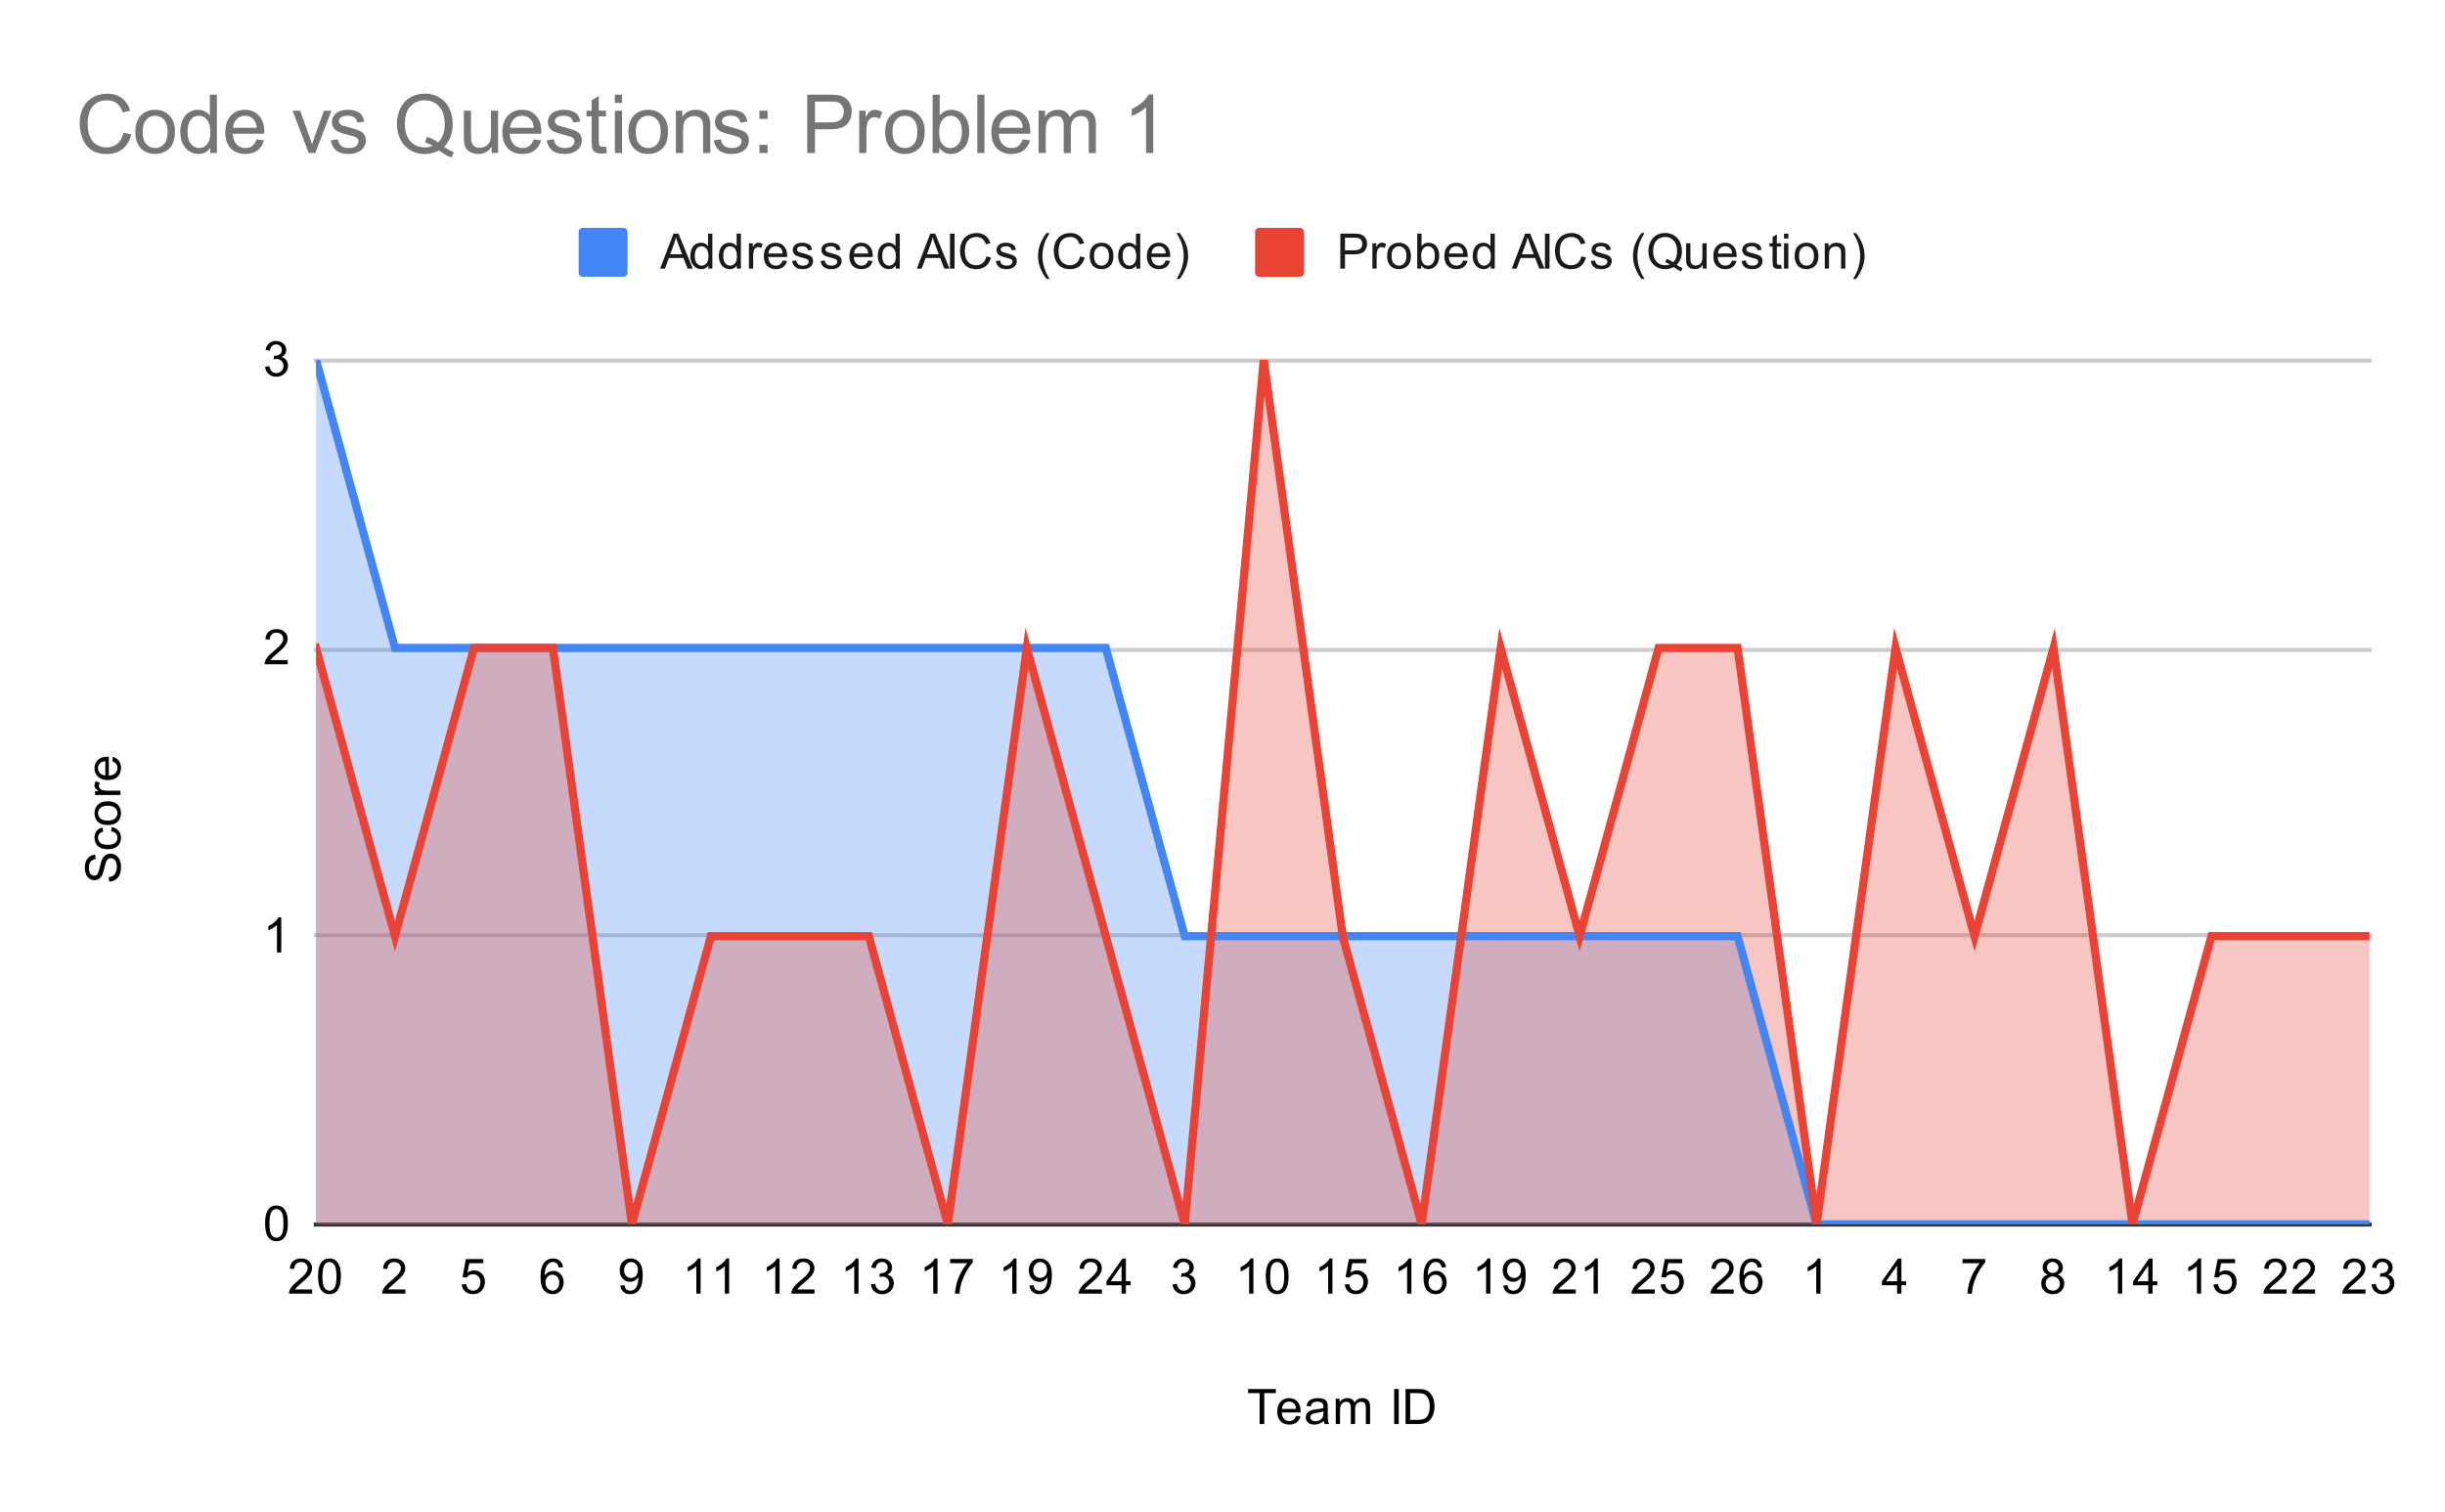 <svg version="1.1" viewBox="0.0 0.0 600.0 371.0" fill="none" stroke="none" stroke-linecap="square" stroke-miterlimit="10" width="600" height="371" xmlns:xlink="http://www.w3.org/1999/xlink" xmlns="http://www.w3.org/2000/svg"><path fill="#ffffff" d="M0 0L600.0 0L600.0 371.0L0 371.0L0 0Z" fill-rule="nonzero"/><path stroke="#333333" stroke-width="1.0" stroke-linecap="butt" d="M77.5 300.5L581.5 300.5" fill-rule="nonzero"/><path stroke="#cccccc" stroke-width="1.0" stroke-linecap="butt" d="M77.5 229.5L581.5 229.5" fill-rule="nonzero"/><path stroke="#cccccc" stroke-width="1.0" stroke-linecap="butt" d="M77.5 159.5L581.5 159.5" fill-rule="nonzero"/><path stroke="#cccccc" stroke-width="1.0" stroke-linecap="butt" d="M77.5 88.5L581.5 88.5" fill-rule="nonzero"/><clipPath id="id_0"><path d="M77.55 88.283L581.45 88.283L581.45 300.45L77.55 300.45L77.55 88.283Z" clip-rule="nonzero"/></clipPath><path fill="#4285f4" fill-opacity="0.302" clip-path="url(#id_0)" d="M77.55 88.283L96.931 159.006L116.312 159.006L135.692 159.006L155.073 159.006L174.454 159.006L193.835 159.006L213.215 159.006L232.596 159.006L251.977 159.006L271.358 159.006L290.738 229.728L310.119 229.728L329.5 229.728L348.881 229.728L368.262 229.728L387.642 229.728L407.023 229.728L426.404 229.728L445.785 300.45L465.165 300.45L484.546 300.45L503.927 300.45L523.308 300.45L542.688 300.45L562.069 300.45L581.45 300.45L581.45 300.45L562.069 300.45L542.688 300.45L523.308 300.45L503.927 300.45L484.546 300.45L465.165 300.45L445.785 300.45L426.404 300.45L407.023 300.45L387.642 300.45L368.262 300.45L348.881 300.45L329.5 300.45L310.119 300.45L290.738 300.45L271.358 300.45L251.977 300.45L232.596 300.45L213.215 300.45L193.835 300.45L174.454 300.45L155.073 300.45L135.692 300.45L116.312 300.45L96.931 300.45L77.55 300.45Z" fill-rule="nonzero"/><path fill="#ea4335" fill-opacity="0.302" clip-path="url(#id_0)" d="M77.55 159.006L96.931 229.728L116.312 159.006L135.692 159.006L155.073 300.45L174.454 229.728L193.835 229.728L213.215 229.728L232.596 300.45L251.977 159.006L271.358 229.728L290.738 300.45L310.119 88.283L329.5 229.728L348.881 300.45L368.262 159.006L387.642 229.728L407.023 159.006L426.404 159.006L445.785 300.45L465.165 159.006L484.546 229.728L503.927 159.006L523.308 300.45L542.688 229.728L562.069 229.728L581.45 229.728L581.45 300.45L562.069 300.45L542.688 300.45L523.308 300.45L503.927 300.45L484.546 300.45L465.165 300.45L445.785 300.45L426.404 300.45L407.023 300.45L387.642 300.45L368.262 300.45L348.881 300.45L329.5 300.45L310.119 300.45L290.738 300.45L271.358 300.45L251.977 300.45L232.596 300.45L213.215 300.45L193.835 300.45L174.454 300.45L155.073 300.45L135.692 300.45L116.312 300.45L96.931 300.45L77.55 300.45Z" fill-rule="nonzero"/><path stroke="#4285f4" stroke-width="2.0" stroke-linecap="butt" clip-path="url(#id_0)" d="M77.55 88.283L96.931 159.006L116.312 159.006L135.692 159.006L155.073 159.006L174.454 159.006L193.835 159.006L213.215 159.006L232.596 159.006L251.977 159.006L271.358 159.006L290.738 229.728L310.119 229.728L329.5 229.728L348.881 229.728L368.262 229.728L387.642 229.728L407.023 229.728L426.404 229.728L445.785 300.45L465.165 300.45L484.546 300.45L503.927 300.45L523.308 300.45L542.688 300.45L562.069 300.45L581.45 300.45" fill-rule="nonzero"/><path stroke="#ea4335" stroke-width="2.0" stroke-linecap="butt" clip-path="url(#id_0)" d="M77.55 159.006L96.931 229.728L116.312 159.006L135.692 159.006L155.073 300.45L174.454 229.728L193.835 229.728L213.215 229.728L232.596 300.45L251.977 159.006L271.358 229.728L290.738 300.45L310.119 88.283L329.5 229.728L348.881 300.45L368.262 159.006L387.642 229.728L407.023 159.006L426.404 159.006L445.785 300.45L465.165 159.006L484.546 229.728L503.927 159.006L523.308 300.45L542.688 229.728L562.069 229.728L581.45 229.728" fill-rule="nonzero"/><path fill="#000000" fill-opacity="0.0" clip-path="url(#id_0)" d="M80.55 88.283C80.55 89.94 79.207 91.283 77.55 91.283C75.893 91.283 74.55 89.94 74.55 88.283C74.55 86.626 75.893 85.283 77.55 85.283C79.207 85.283 80.55 86.626 80.55 88.283Z" fill-rule="nonzero"/><path fill="#000000" fill-opacity="0.0" clip-path="url(#id_0)" d="M99.931 159.006C99.931 160.662 98.588 162.006 96.931 162.006C95.274 162.006 93.931 160.662 93.931 159.006C93.931 157.349 95.274 156.006 96.931 156.006C98.588 156.006 99.931 157.349 99.931 159.006Z" fill-rule="nonzero"/><path fill="#000000" fill-opacity="0.0" clip-path="url(#id_0)" d="M119.312 159.006C119.312 160.662 117.968 162.006 116.312 162.006C114.655 162.006 113.312 160.662 113.312 159.006C113.312 157.349 114.655 156.006 116.312 156.006C117.968 156.006 119.312 157.349 119.312 159.006Z" fill-rule="nonzero"/><path fill="#000000" fill-opacity="0.0" clip-path="url(#id_0)" d="M138.692 159.006C138.692 160.662 137.349 162.006 135.692 162.006C134.035 162.006 132.692 160.662 132.692 159.006C132.692 157.349 134.035 156.006 135.692 156.006C137.349 156.006 138.692 157.349 138.692 159.006Z" fill-rule="nonzero"/><path fill="#000000" fill-opacity="0.0" clip-path="url(#id_0)" d="M158.073 159.006C158.073 160.662 156.73 162.006 155.073 162.006C153.416 162.006 152.073 160.662 152.073 159.006C152.073 157.349 153.416 156.006 155.073 156.006C156.73 156.006 158.073 157.349 158.073 159.006Z" fill-rule="nonzero"/><path fill="#000000" fill-opacity="0.0" clip-path="url(#id_0)" d="M177.454 159.006C177.454 160.662 176.111 162.006 174.454 162.006C172.797 162.006 171.454 160.662 171.454 159.006C171.454 157.349 172.797 156.006 174.454 156.006C176.111 156.006 177.454 157.349 177.454 159.006Z" fill-rule="nonzero"/><path fill="#000000" fill-opacity="0.0" clip-path="url(#id_0)" d="M196.835 159.006C196.835 160.662 195.491 162.006 193.835 162.006C192.178 162.006 190.835 160.662 190.835 159.006C190.835 157.349 192.178 156.006 193.835 156.006C195.491 156.006 196.835 157.349 196.835 159.006Z" fill-rule="nonzero"/><path fill="#000000" fill-opacity="0.0" clip-path="url(#id_0)" d="M216.215 159.006C216.215 160.662 214.872 162.006 213.215 162.006C211.559 162.006 210.215 160.662 210.215 159.006C210.215 157.349 211.559 156.006 213.215 156.006C214.872 156.006 216.215 157.349 216.215 159.006Z" fill-rule="nonzero"/><path fill="#000000" fill-opacity="0.0" clip-path="url(#id_0)" d="M235.596 159.006C235.596 160.662 234.253 162.006 232.596 162.006C230.939 162.006 229.596 160.662 229.596 159.006C229.596 157.349 230.939 156.006 232.596 156.006C234.253 156.006 235.596 157.349 235.596 159.006Z" fill-rule="nonzero"/><path fill="#000000" fill-opacity="0.0" clip-path="url(#id_0)" d="M254.977 159.006C254.977 160.662 253.634 162.006 251.977 162.006C250.32 162.006 248.977 160.662 248.977 159.006C248.977 157.349 250.32 156.006 251.977 156.006C253.634 156.006 254.977 157.349 254.977 159.006Z" fill-rule="nonzero"/><path fill="#000000" fill-opacity="0.0" clip-path="url(#id_0)" d="M274.358 159.006C274.358 160.662 273.015 162.006 271.358 162.006C269.701 162.006 268.358 160.662 268.358 159.006C268.358 157.349 269.701 156.006 271.358 156.006C273.015 156.006 274.358 157.349 274.358 159.006Z" fill-rule="nonzero"/><path fill="#000000" fill-opacity="0.0" clip-path="url(#id_0)" d="M293.738 229.728C293.738 231.385 292.395 232.728 290.738 232.728C289.082 232.728 287.738 231.385 287.738 229.728C287.738 228.071 289.082 226.728 290.738 226.728C292.395 226.728 293.738 228.071 293.738 229.728Z" fill-rule="nonzero"/><path fill="#000000" fill-opacity="0.0" clip-path="url(#id_0)" d="M313.119 229.728C313.119 231.385 311.776 232.728 310.119 232.728C308.462 232.728 307.119 231.385 307.119 229.728C307.119 228.071 308.462 226.728 310.119 226.728C311.776 226.728 313.119 228.071 313.119 229.728Z" fill-rule="nonzero"/><path fill="#000000" fill-opacity="0.0" clip-path="url(#id_0)" d="M332.5 229.728C332.5 231.385 331.157 232.728 329.5 232.728C327.843 232.728 326.5 231.385 326.5 229.728C326.5 228.071 327.843 226.728 329.5 226.728C331.157 226.728 332.5 228.071 332.5 229.728Z" fill-rule="nonzero"/><path fill="#000000" fill-opacity="0.0" clip-path="url(#id_0)" d="M351.881 229.728C351.881 231.385 350.538 232.728 348.881 232.728C347.224 232.728 345.881 231.385 345.881 229.728C345.881 228.071 347.224 226.728 348.881 226.728C350.538 226.728 351.881 228.071 351.881 229.728Z" fill-rule="nonzero"/><path fill="#000000" fill-opacity="0.0" clip-path="url(#id_0)" d="M371.262 229.728C371.262 231.385 369.918 232.728 368.262 232.728C366.605 232.728 365.262 231.385 365.262 229.728C365.262 228.071 366.605 226.728 368.262 226.728C369.918 226.728 371.262 228.071 371.262 229.728Z" fill-rule="nonzero"/><path fill="#000000" fill-opacity="0.0" clip-path="url(#id_0)" d="M390.642 229.728C390.642 231.385 389.299 232.728 387.642 232.728C385.985 232.728 384.642 231.385 384.642 229.728C384.642 228.071 385.985 226.728 387.642 226.728C389.299 226.728 390.642 228.071 390.642 229.728Z" fill-rule="nonzero"/><path fill="#000000" fill-opacity="0.0" clip-path="url(#id_0)" d="M410.023 229.728C410.023 231.385 408.68 232.728 407.023 232.728C405.366 232.728 404.023 231.385 404.023 229.728C404.023 228.071 405.366 226.728 407.023 226.728C408.68 226.728 410.023 228.071 410.023 229.728Z" fill-rule="nonzero"/><path fill="#000000" fill-opacity="0.0" clip-path="url(#id_0)" d="M429.404 229.728C429.404 231.385 428.061 232.728 426.404 232.728C424.747 232.728 423.404 231.385 423.404 229.728C423.404 228.071 424.747 226.728 426.404 226.728C428.061 226.728 429.404 228.071 429.404 229.728Z" fill-rule="nonzero"/><path fill="#000000" fill-opacity="0.0" clip-path="url(#id_0)" d="M448.785 300.45C448.785 302.107 447.441 303.45 445.785 303.45C444.128 303.45 442.785 302.107 442.785 300.45C442.785 298.793 444.128 297.45 445.785 297.45C447.441 297.45 448.785 298.793 448.785 300.45Z" fill-rule="nonzero"/><path fill="#000000" fill-opacity="0.0" clip-path="url(#id_0)" d="M468.165 300.45C468.165 302.107 466.822 303.45 465.165 303.45C463.509 303.45 462.165 302.107 462.165 300.45C462.165 298.793 463.509 297.45 465.165 297.45C466.822 297.45 468.165 298.793 468.165 300.45Z" fill-rule="nonzero"/><path fill="#000000" fill-opacity="0.0" clip-path="url(#id_0)" d="M487.546 300.45C487.546 302.107 486.203 303.45 484.546 303.45C482.889 303.45 481.546 302.107 481.546 300.45C481.546 298.793 482.889 297.45 484.546 297.45C486.203 297.45 487.546 298.793 487.546 300.45Z" fill-rule="nonzero"/><path fill="#000000" fill-opacity="0.0" clip-path="url(#id_0)" d="M506.927 300.45C506.927 302.107 505.584 303.45 503.927 303.45C502.27 303.45 500.927 302.107 500.927 300.45C500.927 298.793 502.27 297.45 503.927 297.45C505.584 297.45 506.927 298.793 506.927 300.45Z" fill-rule="nonzero"/><path fill="#000000" fill-opacity="0.0" clip-path="url(#id_0)" d="M526.308 300.45C526.308 302.107 524.965 303.45 523.308 303.45C521.651 303.45 520.308 302.107 520.308 300.45C520.308 298.793 521.651 297.45 523.308 297.45C524.965 297.45 526.308 298.793 526.308 300.45Z" fill-rule="nonzero"/><path fill="#000000" fill-opacity="0.0" clip-path="url(#id_0)" d="M545.688 300.45C545.688 302.107 544.345 303.45 542.688 303.45C541.032 303.45 539.688 302.107 539.688 300.45C539.688 298.793 541.032 297.45 542.688 297.45C544.345 297.45 545.688 298.793 545.688 300.45Z" fill-rule="nonzero"/><path fill="#000000" fill-opacity="0.0" clip-path="url(#id_0)" d="M565.069 300.45C565.069 302.107 563.726 303.45 562.069 303.45C560.412 303.45 559.069 302.107 559.069 300.45C559.069 298.793 560.412 297.45 562.069 297.45C563.726 297.45 565.069 298.793 565.069 300.45Z" fill-rule="nonzero"/><path fill="#000000" fill-opacity="0.0" clip-path="url(#id_0)" d="M584.45 300.45C584.45 302.107 583.107 303.45 581.45 303.45C579.793 303.45 578.45 302.107 578.45 300.45C578.45 298.793 579.793 297.45 581.45 297.45C583.107 297.45 584.45 298.793 584.45 300.45Z" fill-rule="nonzero"/><path fill="#000000" fill-opacity="0.0" clip-path="url(#id_0)" d="M80.55 159.006C80.55 160.662 79.207 162.006 77.55 162.006C75.893 162.006 74.55 160.662 74.55 159.006C74.55 157.349 75.893 156.006 77.55 156.006C79.207 156.006 80.55 157.349 80.55 159.006Z" fill-rule="nonzero"/><path fill="#000000" fill-opacity="0.0" clip-path="url(#id_0)" d="M99.931 229.728C99.931 231.385 98.588 232.728 96.931 232.728C95.274 232.728 93.931 231.385 93.931 229.728C93.931 228.071 95.274 226.728 96.931 226.728C98.588 226.728 99.931 228.071 99.931 229.728Z" fill-rule="nonzero"/><path fill="#000000" fill-opacity="0.0" clip-path="url(#id_0)" d="M119.312 159.006C119.312 160.662 117.968 162.006 116.312 162.006C114.655 162.006 113.312 160.662 113.312 159.006C113.312 157.349 114.655 156.006 116.312 156.006C117.968 156.006 119.312 157.349 119.312 159.006Z" fill-rule="nonzero"/><path fill="#000000" fill-opacity="0.0" clip-path="url(#id_0)" d="M138.692 159.006C138.692 160.662 137.349 162.006 135.692 162.006C134.035 162.006 132.692 160.662 132.692 159.006C132.692 157.349 134.035 156.006 135.692 156.006C137.349 156.006 138.692 157.349 138.692 159.006Z" fill-rule="nonzero"/><path fill="#000000" fill-opacity="0.0" clip-path="url(#id_0)" d="M158.073 300.45C158.073 302.107 156.73 303.45 155.073 303.45C153.416 303.45 152.073 302.107 152.073 300.45C152.073 298.793 153.416 297.45 155.073 297.45C156.73 297.45 158.073 298.793 158.073 300.45Z" fill-rule="nonzero"/><path fill="#000000" fill-opacity="0.0" clip-path="url(#id_0)" d="M177.454 229.728C177.454 231.385 176.111 232.728 174.454 232.728C172.797 232.728 171.454 231.385 171.454 229.728C171.454 228.071 172.797 226.728 174.454 226.728C176.111 226.728 177.454 228.071 177.454 229.728Z" fill-rule="nonzero"/><path fill="#000000" fill-opacity="0.0" clip-path="url(#id_0)" d="M196.835 229.728C196.835 231.385 195.491 232.728 193.835 232.728C192.178 232.728 190.835 231.385 190.835 229.728C190.835 228.071 192.178 226.728 193.835 226.728C195.491 226.728 196.835 228.071 196.835 229.728Z" fill-rule="nonzero"/><path fill="#000000" fill-opacity="0.0" clip-path="url(#id_0)" d="M216.215 229.728C216.215 231.385 214.872 232.728 213.215 232.728C211.559 232.728 210.215 231.385 210.215 229.728C210.215 228.071 211.559 226.728 213.215 226.728C214.872 226.728 216.215 228.071 216.215 229.728Z" fill-rule="nonzero"/><path fill="#000000" fill-opacity="0.0" clip-path="url(#id_0)" d="M235.596 300.45C235.596 302.107 234.253 303.45 232.596 303.45C230.939 303.45 229.596 302.107 229.596 300.45C229.596 298.793 230.939 297.45 232.596 297.45C234.253 297.45 235.596 298.793 235.596 300.45Z" fill-rule="nonzero"/><path fill="#000000" fill-opacity="0.0" clip-path="url(#id_0)" d="M254.977 159.006C254.977 160.662 253.634 162.006 251.977 162.006C250.32 162.006 248.977 160.662 248.977 159.006C248.977 157.349 250.32 156.006 251.977 156.006C253.634 156.006 254.977 157.349 254.977 159.006Z" fill-rule="nonzero"/><path fill="#000000" fill-opacity="0.0" clip-path="url(#id_0)" d="M274.358 229.728C274.358 231.385 273.015 232.728 271.358 232.728C269.701 232.728 268.358 231.385 268.358 229.728C268.358 228.071 269.701 226.728 271.358 226.728C273.015 226.728 274.358 228.071 274.358 229.728Z" fill-rule="nonzero"/><path fill="#000000" fill-opacity="0.0" clip-path="url(#id_0)" d="M293.738 300.45C293.738 302.107 292.395 303.45 290.738 303.45C289.082 303.45 287.738 302.107 287.738 300.45C287.738 298.793 289.082 297.45 290.738 297.45C292.395 297.45 293.738 298.793 293.738 300.45Z" fill-rule="nonzero"/><path fill="#000000" fill-opacity="0.0" clip-path="url(#id_0)" d="M313.119 88.283C313.119 89.94 311.776 91.283 310.119 91.283C308.462 91.283 307.119 89.94 307.119 88.283C307.119 86.626 308.462 85.283 310.119 85.283C311.776 85.283 313.119 86.626 313.119 88.283Z" fill-rule="nonzero"/><path fill="#000000" fill-opacity="0.0" clip-path="url(#id_0)" d="M332.5 229.728C332.5 231.385 331.157 232.728 329.5 232.728C327.843 232.728 326.5 231.385 326.5 229.728C326.5 228.071 327.843 226.728 329.5 226.728C331.157 226.728 332.5 228.071 332.5 229.728Z" fill-rule="nonzero"/><path fill="#000000" fill-opacity="0.0" clip-path="url(#id_0)" d="M351.881 300.45C351.881 302.107 350.538 303.45 348.881 303.45C347.224 303.45 345.881 302.107 345.881 300.45C345.881 298.793 347.224 297.45 348.881 297.45C350.538 297.45 351.881 298.793 351.881 300.45Z" fill-rule="nonzero"/><path fill="#000000" fill-opacity="0.0" clip-path="url(#id_0)" d="M371.262 159.006C371.262 160.662 369.918 162.006 368.262 162.006C366.605 162.006 365.262 160.662 365.262 159.006C365.262 157.349 366.605 156.006 368.262 156.006C369.918 156.006 371.262 157.349 371.262 159.006Z" fill-rule="nonzero"/><path fill="#000000" fill-opacity="0.0" clip-path="url(#id_0)" d="M390.642 229.728C390.642 231.385 389.299 232.728 387.642 232.728C385.985 232.728 384.642 231.385 384.642 229.728C384.642 228.071 385.985 226.728 387.642 226.728C389.299 226.728 390.642 228.071 390.642 229.728Z" fill-rule="nonzero"/><path fill="#000000" fill-opacity="0.0" clip-path="url(#id_0)" d="M410.023 159.006C410.023 160.662 408.68 162.006 407.023 162.006C405.366 162.006 404.023 160.662 404.023 159.006C404.023 157.349 405.366 156.006 407.023 156.006C408.68 156.006 410.023 157.349 410.023 159.006Z" fill-rule="nonzero"/><path fill="#000000" fill-opacity="0.0" clip-path="url(#id_0)" d="M429.404 159.006C429.404 160.662 428.061 162.006 426.404 162.006C424.747 162.006 423.404 160.662 423.404 159.006C423.404 157.349 424.747 156.006 426.404 156.006C428.061 156.006 429.404 157.349 429.404 159.006Z" fill-rule="nonzero"/><path fill="#000000" fill-opacity="0.0" clip-path="url(#id_0)" d="M448.785 300.45C448.785 302.107 447.441 303.45 445.785 303.45C444.128 303.45 442.785 302.107 442.785 300.45C442.785 298.793 444.128 297.45 445.785 297.45C447.441 297.45 448.785 298.793 448.785 300.45Z" fill-rule="nonzero"/><path fill="#000000" fill-opacity="0.0" clip-path="url(#id_0)" d="M468.165 159.006C468.165 160.662 466.822 162.006 465.165 162.006C463.509 162.006 462.165 160.662 462.165 159.006C462.165 157.349 463.509 156.006 465.165 156.006C466.822 156.006 468.165 157.349 468.165 159.006Z" fill-rule="nonzero"/><path fill="#000000" fill-opacity="0.0" clip-path="url(#id_0)" d="M487.546 229.728C487.546 231.385 486.203 232.728 484.546 232.728C482.889 232.728 481.546 231.385 481.546 229.728C481.546 228.071 482.889 226.728 484.546 226.728C486.203 226.728 487.546 228.071 487.546 229.728Z" fill-rule="nonzero"/><path fill="#000000" fill-opacity="0.0" clip-path="url(#id_0)" d="M506.927 159.006C506.927 160.662 505.584 162.006 503.927 162.006C502.27 162.006 500.927 160.662 500.927 159.006C500.927 157.349 502.27 156.006 503.927 156.006C505.584 156.006 506.927 157.349 506.927 159.006Z" fill-rule="nonzero"/><path fill="#000000" fill-opacity="0.0" clip-path="url(#id_0)" d="M526.308 300.45C526.308 302.107 524.965 303.45 523.308 303.45C521.651 303.45 520.308 302.107 520.308 300.45C520.308 298.793 521.651 297.45 523.308 297.45C524.965 297.45 526.308 298.793 526.308 300.45Z" fill-rule="nonzero"/><path fill="#000000" fill-opacity="0.0" clip-path="url(#id_0)" d="M545.688 229.728C545.688 231.385 544.345 232.728 542.688 232.728C541.032 232.728 539.688 231.385 539.688 229.728C539.688 228.071 541.032 226.728 542.688 226.728C544.345 226.728 545.688 228.071 545.688 229.728Z" fill-rule="nonzero"/><path fill="#000000" fill-opacity="0.0" clip-path="url(#id_0)" d="M565.069 229.728C565.069 231.385 563.726 232.728 562.069 232.728C560.412 232.728 559.069 231.385 559.069 229.728C559.069 228.071 560.412 226.728 562.069 226.728C563.726 226.728 565.069 228.071 565.069 229.728Z" fill-rule="nonzero"/><path fill="#000000" fill-opacity="0.0" clip-path="url(#id_0)" d="M584.45 229.728C584.45 231.385 583.107 232.728 581.45 232.728C579.793 232.728 578.45 231.385 578.45 229.728C578.45 228.071 579.793 226.728 581.45 226.728C583.107 226.728 584.45 228.071 584.45 229.728Z" fill-rule="nonzero"/><path fill="#000000" d="M309.109 349.45L309.109 341.872L306.281 341.872L306.281 340.856L313.094 340.856L313.094 341.872L310.25 341.872L310.25 349.45L309.109 349.45ZM318.047 347.45L319.141 347.575Q318.891 348.528 318.188 349.059Q317.484 349.591 316.406 349.591Q315.047 349.591 314.234 348.747Q313.438 347.903 313.438 346.387Q313.438 344.825 314.25 343.966Q315.062 343.091 316.344 343.091Q317.594 343.091 318.375 343.934Q319.172 344.778 319.172 346.325Q319.172 346.419 319.172 346.606L314.531 346.606Q314.594 347.637 315.109 348.184Q315.625 348.716 316.406 348.716Q316.984 348.716 317.391 348.419Q317.812 348.106 318.047 347.45ZM314.594 345.747L318.062 345.747Q318.0 344.95 317.672 344.559Q317.156 343.95 316.359 343.95Q315.625 343.95 315.125 344.434Q314.641 344.919 314.594 345.747ZM324.859 348.684Q324.266 349.184 323.719 349.387Q323.188 349.591 322.562 349.591Q321.531 349.591 320.984 349.091Q320.438 348.591 320.438 347.809Q320.438 347.356 320.641 346.981Q320.844 346.591 321.188 346.372Q321.531 346.137 321.953 346.028Q322.25 345.934 322.891 345.856Q324.156 345.716 324.766 345.497Q324.766 345.278 324.766 345.231Q324.766 344.575 324.469 344.309Q324.062 343.966 323.266 343.966Q322.531 343.966 322.172 344.231Q321.812 344.481 321.641 345.137L320.609 344.997Q320.75 344.341 321.078 343.934Q321.406 343.528 322.016 343.309Q322.625 343.091 323.422 343.091Q324.219 343.091 324.719 343.278Q325.219 343.466 325.453 343.747Q325.688 344.028 325.781 344.466Q325.828 344.731 325.828 345.434L325.828 346.841Q325.828 348.309 325.891 348.7Q325.969 349.091 326.172 349.45L325.062 349.45Q324.906 349.122 324.859 348.684ZM324.766 346.325Q324.188 346.559 323.047 346.731Q322.391 346.825 322.125 346.95Q321.859 347.059 321.703 347.278Q321.562 347.497 321.562 347.778Q321.562 348.2 321.875 348.481Q322.203 348.762 322.812 348.762Q323.422 348.762 323.891 348.497Q324.375 348.231 324.594 347.762Q324.766 347.403 324.766 346.716L324.766 346.325ZM327.797 349.45L327.797 343.231L328.734 343.231L328.734 344.106Q329.031 343.637 329.516 343.372Q330.0 343.091 330.625 343.091Q331.312 343.091 331.75 343.372Q332.203 343.653 332.375 344.169Q333.125 343.091 334.297 343.091Q335.234 343.091 335.719 343.606Q336.219 344.106 336.219 345.184L336.219 349.45L335.172 349.45L335.172 345.528Q335.172 344.903 335.062 344.622Q334.969 344.341 334.703 344.169Q334.438 343.997 334.062 343.997Q333.406 343.997 332.969 344.434Q332.547 344.872 332.547 345.841L332.547 349.45L331.484 349.45L331.484 345.403Q331.484 344.7 331.219 344.356Q330.969 343.997 330.391 343.997Q329.938 343.997 329.562 344.231Q329.188 344.466 329.016 344.919Q328.844 345.372 328.844 346.216L328.844 349.45L327.797 349.45ZM342.125 349.45L342.125 340.856L343.25 340.856L343.25 349.45L342.125 349.45ZM344.922 349.45L344.922 340.856L347.891 340.856Q348.891 340.856 349.422 340.981Q350.156 341.153 350.672 341.591Q351.359 342.169 351.688 343.075Q352.031 343.966 352.031 345.106Q352.031 346.091 351.797 346.841Q351.578 347.591 351.219 348.091Q350.859 348.591 350.422 348.872Q350.0 349.153 349.406 349.309Q348.812 349.45 348.031 349.45L344.922 349.45ZM346.062 348.434L347.891 348.434Q348.75 348.434 349.234 348.278Q349.719 348.122 350.0 347.825Q350.406 347.434 350.625 346.747Q350.859 346.059 350.859 345.091Q350.859 343.747 350.406 343.028Q349.969 342.294 349.344 342.044Q348.875 341.872 347.875 341.872L346.062 341.872L346.062 348.434Z" fill-rule="nonzero"/><path fill="#000000" d="M26.784 216.32L26.691 215.257Q27.347 215.179 27.753 214.898Q28.159 214.617 28.425 214.039Q28.675 213.445 28.675 212.71Q28.675 212.07 28.488 211.57Q28.284 211.07 27.956 210.835Q27.613 210.585 27.222 210.585Q26.816 210.585 26.519 210.82Q26.206 211.054 26.003 211.585Q25.863 211.945 25.581 213.132Q25.3 214.304 25.05 214.773Q24.722 215.398 24.253 215.695Q23.769 215.992 23.175 215.992Q22.534 215.992 21.972 215.632Q21.394 215.257 21.113 214.554Q20.816 213.835 20.816 212.976Q20.816 212.023 21.128 211.289Q21.425 210.554 22.034 210.164Q22.628 209.773 23.378 209.742L23.456 210.835Q22.644 210.929 22.238 211.445Q21.816 211.945 21.816 212.929Q21.816 213.96 22.191 214.429Q22.566 214.898 23.097 214.898Q23.566 214.898 23.863 214.57Q24.159 214.242 24.472 212.867Q24.784 211.476 25.019 210.96Q25.378 210.21 25.909 209.851Q26.425 209.492 27.128 209.492Q27.816 209.492 28.425 209.882Q29.019 210.273 29.363 211.007Q29.691 211.742 29.691 212.664Q29.691 213.835 29.363 214.632Q29.019 215.414 28.331 215.867Q27.644 216.304 26.784 216.32ZM27.269 204.007L27.409 202.976Q28.472 203.148 29.081 203.851Q29.691 204.554 29.691 205.57Q29.691 206.851 28.863 207.632Q28.019 208.398 26.456 208.398Q25.456 208.398 24.706 208.07Q23.941 207.726 23.566 207.054Q23.191 206.367 23.191 205.554Q23.191 204.554 23.706 203.914Q24.206 203.257 25.159 203.07L25.316 204.101Q24.691 204.242 24.378 204.617Q24.05 204.992 24.05 205.523Q24.05 206.32 24.628 206.82Q25.191 207.32 26.425 207.32Q27.691 207.32 28.253 206.835Q28.816 206.351 28.816 205.585Q28.816 204.96 28.441 204.554Q28.066 204.132 27.269 204.007ZM26.441 202.46Q24.706 202.46 23.878 201.507Q23.191 200.71 23.191 199.554Q23.191 198.273 24.034 197.46Q24.863 196.632 26.347 196.632Q27.55 196.632 28.238 196.992Q28.925 197.351 29.316 198.054Q29.691 198.742 29.691 199.554Q29.691 200.851 28.863 201.664Q28.019 202.46 26.441 202.46ZM26.441 201.382Q27.628 201.382 28.222 200.867Q28.816 200.335 28.816 199.554Q28.816 198.757 28.222 198.242Q27.628 197.726 26.409 197.726Q25.253 197.726 24.659 198.257Q24.066 198.773 24.066 199.554Q24.066 200.335 24.659 200.867Q25.238 201.382 26.441 201.382ZM29.55 195.085L23.331 195.085L23.331 194.132L24.269 194.132Q23.613 193.773 23.409 193.476Q23.191 193.164 23.191 192.789Q23.191 192.257 23.519 191.71L24.503 192.07Q24.269 192.46 24.269 192.835Q24.269 193.195 24.488 193.476Q24.691 193.742 25.066 193.851Q25.628 194.039 26.284 194.039L29.55 194.039L29.55 195.085ZM27.55 186.82L27.675 185.726Q28.628 185.976 29.159 186.679Q29.691 187.382 29.691 188.46Q29.691 189.82 28.847 190.632Q28.003 191.429 26.488 191.429Q24.925 191.429 24.066 190.617Q23.191 189.804 23.191 188.523Q23.191 187.273 24.034 186.492Q24.878 185.695 26.425 185.695Q26.519 185.695 26.706 185.695L26.706 190.335Q27.738 190.273 28.284 189.757Q28.816 189.242 28.816 188.46Q28.816 187.882 28.519 187.476Q28.206 187.054 27.55 186.82ZM25.847 190.273L25.847 186.804Q25.05 186.867 24.659 187.195Q24.05 187.71 24.05 188.507Q24.05 189.242 24.534 189.742Q25.019 190.226 25.847 190.273Z" fill-rule="nonzero"/><path fill="#000000" d="M65.05 300.216Q65.05 298.684 65.362 297.762Q65.675 296.825 66.284 296.325Q66.909 295.825 67.847 295.825Q68.534 295.825 69.05 296.106Q69.581 296.387 69.925 296.919Q70.269 297.434 70.456 298.184Q70.644 298.934 70.644 300.216Q70.644 301.731 70.331 302.653Q70.034 303.575 69.409 304.091Q68.8 304.591 67.847 304.591Q66.612 304.591 65.894 303.7Q65.05 302.637 65.05 300.216ZM66.128 300.216Q66.128 302.325 66.628 303.028Q67.128 303.731 67.847 303.731Q68.581 303.731 69.066 303.028Q69.566 302.325 69.566 300.216Q69.566 298.091 69.066 297.403Q68.581 296.7 67.831 296.7Q67.112 296.7 66.675 297.309Q66.128 298.091 66.128 300.216Z" fill-rule="nonzero"/><path fill="#000000" d="M69.019 233.728L67.972 233.728L67.972 227.009Q67.581 227.368 66.956 227.743Q66.347 228.103 65.862 228.275L65.862 227.259Q66.737 226.837 67.394 226.259Q68.066 225.665 68.347 225.103L69.019 225.103L69.019 233.728Z" fill-rule="nonzero"/><path fill="#000000" d="M70.597 161.99L70.597 163.006L64.909 163.006Q64.909 162.631 65.034 162.271Q65.253 161.693 65.722 161.131Q66.206 160.568 67.112 159.834Q68.519 158.677 69.003 158.006Q69.503 157.334 69.503 156.74Q69.503 156.115 69.05 155.693Q68.597 155.256 67.878 155.256Q67.112 155.256 66.659 155.709Q66.206 156.162 66.191 156.974L65.112 156.865Q65.222 155.646 65.941 155.021Q66.675 154.381 67.909 154.381Q69.144 154.381 69.862 155.068Q70.581 155.756 70.581 156.771Q70.581 157.287 70.362 157.787Q70.159 158.271 69.659 158.834Q69.175 159.381 68.05 160.334Q67.097 161.131 66.816 161.427Q66.55 161.709 66.378 161.99L70.597 161.99Z" fill-rule="nonzero"/><path fill="#000000" d="M65.05 90.018L66.112 89.877Q66.284 90.768 66.722 91.174Q67.159 91.565 67.784 91.565Q68.534 91.565 69.05 91.049Q69.566 90.533 69.566 89.768Q69.566 89.049 69.081 88.58Q68.612 88.096 67.878 88.096Q67.581 88.096 67.128 88.221L67.253 87.283Q67.362 87.299 67.425 87.299Q68.097 87.299 68.628 86.955Q69.175 86.596 69.175 85.861Q69.175 85.283 68.784 84.908Q68.394 84.518 67.769 84.518Q67.159 84.518 66.737 84.908Q66.331 85.299 66.222 86.065L65.159 85.877Q65.347 84.83 66.034 84.252Q66.722 83.658 67.737 83.658Q68.441 83.658 69.034 83.971Q69.628 84.268 69.941 84.783Q70.253 85.299 70.253 85.893Q70.253 86.44 69.956 86.908Q69.659 87.361 69.081 87.627Q69.831 87.799 70.253 88.361Q70.675 88.908 70.675 89.752Q70.675 90.877 69.847 91.658Q69.034 92.44 67.784 92.44Q66.659 92.44 65.909 91.768Q65.159 91.08 65.05 90.018Z" fill-rule="nonzero"/><path fill="#000000" d="M76.597 316.434L76.597 317.45L70.909 317.45Q70.909 317.075 71.034 316.716Q71.253 316.137 71.722 315.575Q72.206 315.012 73.112 314.278Q74.519 313.122 75.003 312.45Q75.503 311.778 75.503 311.184Q75.503 310.559 75.05 310.137Q74.597 309.7 73.878 309.7Q73.112 309.7 72.659 310.153Q72.206 310.606 72.191 311.419L71.112 311.309Q71.222 310.091 71.941 309.466Q72.675 308.825 73.909 308.825Q75.144 308.825 75.862 309.512Q76.581 310.2 76.581 311.216Q76.581 311.731 76.362 312.231Q76.159 312.716 75.659 313.278Q75.175 313.825 74.05 314.778Q73.097 315.575 72.816 315.872Q72.55 316.153 72.378 316.434L76.597 316.434ZM78.05 313.216Q78.05 311.684 78.362 310.762Q78.675 309.825 79.284 309.325Q79.909 308.825 80.847 308.825Q81.534 308.825 82.05 309.106Q82.581 309.387 82.925 309.919Q83.269 310.434 83.456 311.184Q83.644 311.934 83.644 313.216Q83.644 314.731 83.331 315.653Q83.034 316.575 82.409 317.091Q81.8 317.591 80.847 317.591Q79.612 317.591 78.894 316.7Q78.05 315.637 78.05 313.216ZM79.128 313.216Q79.128 315.325 79.628 316.028Q80.128 316.731 80.847 316.731Q81.581 316.731 82.066 316.028Q82.566 315.325 82.566 313.216Q82.566 311.091 82.066 310.403Q81.581 309.7 80.831 309.7Q80.112 309.7 79.675 310.309Q79.128 311.091 79.128 313.216Z" fill-rule="nonzero"/><path fill="#000000" d="M99.478 316.434L99.478 317.45L93.79 317.45Q93.79 317.075 93.915 316.716Q94.134 316.137 94.603 315.575Q95.087 315.012 95.993 314.278Q97.4 313.122 97.884 312.45Q98.384 311.778 98.384 311.184Q98.384 310.559 97.931 310.137Q97.478 309.7 96.759 309.7Q95.993 309.7 95.54 310.153Q95.087 310.606 95.071 311.419L93.993 311.309Q94.103 310.091 94.821 309.466Q95.556 308.825 96.79 308.825Q98.025 308.825 98.743 309.512Q99.462 310.2 99.462 311.216Q99.462 311.731 99.243 312.231Q99.04 312.716 98.54 313.278Q98.056 313.825 96.931 314.778Q95.978 315.575 95.696 315.872Q95.431 316.153 95.259 316.434L99.478 316.434Z" fill-rule="nonzero"/><path fill="#000000" d="M113.312 315.2L114.421 315.106Q114.546 315.919 114.983 316.325Q115.437 316.731 116.077 316.731Q116.827 316.731 117.358 316.153Q117.89 315.575 117.89 314.637Q117.89 313.731 117.374 313.216Q116.874 312.684 116.046 312.684Q115.546 312.684 115.124 312.919Q114.718 313.153 114.483 313.512L113.499 313.387L114.327 308.981L118.608 308.981L118.608 309.981L115.171 309.981L114.718 312.294Q115.483 311.747 116.327 311.747Q117.452 311.747 118.218 312.528Q118.999 313.309 118.999 314.544Q118.999 315.7 118.327 316.559Q117.499 317.591 116.077 317.591Q114.905 317.591 114.155 316.934Q113.421 316.278 113.312 315.2Z" fill-rule="nonzero"/><path fill="#000000" d="M138.161 310.966L137.114 311.044Q136.974 310.419 136.724 310.137Q136.286 309.684 135.661 309.684Q135.161 309.684 134.77 309.966Q134.286 310.341 133.989 311.044Q133.708 311.731 133.692 313.012Q134.067 312.434 134.614 312.153Q135.177 311.872 135.786 311.872Q136.833 311.872 137.567 312.653Q138.317 313.434 138.317 314.653Q138.317 315.466 137.958 316.169Q137.614 316.856 137.005 317.231Q136.395 317.591 135.63 317.591Q134.302 317.591 133.474 316.622Q132.645 315.653 132.645 313.434Q132.645 310.934 133.567 309.809Q134.364 308.825 135.724 308.825Q136.739 308.825 137.38 309.403Q138.036 309.966 138.161 310.966ZM133.864 314.669Q133.864 315.216 134.083 315.716Q134.317 316.2 134.724 316.466Q135.145 316.731 135.614 316.731Q136.27 316.731 136.755 316.2Q137.239 315.653 137.239 314.731Q137.239 313.841 136.755 313.325Q136.286 312.809 135.567 312.809Q134.849 312.809 134.349 313.325Q133.864 313.841 133.864 314.669Z" fill-rule="nonzero"/><path fill="#000000" d="M152.229 315.466L153.245 315.372Q153.37 316.091 153.729 316.419Q154.104 316.731 154.667 316.731Q155.151 316.731 155.511 316.512Q155.886 316.278 156.12 315.919Q156.354 315.544 156.511 314.919Q156.667 314.278 156.667 313.622Q156.667 313.544 156.667 313.403Q156.354 313.903 155.807 314.231Q155.261 314.544 154.62 314.544Q153.542 314.544 152.807 313.778Q152.073 312.997 152.073 311.731Q152.073 310.419 152.839 309.622Q153.62 308.825 154.776 308.825Q155.604 308.825 156.292 309.278Q156.995 309.731 157.354 310.575Q157.714 311.403 157.714 312.981Q157.714 314.622 157.354 315.606Q157.011 316.575 156.292 317.091Q155.589 317.591 154.651 317.591Q153.636 317.591 152.995 317.044Q152.354 316.481 152.229 315.466ZM156.542 311.669Q156.542 310.762 156.057 310.231Q155.589 309.7 154.901 309.7Q154.198 309.7 153.667 310.278Q153.151 310.841 153.151 311.762Q153.151 312.575 153.651 313.091Q154.151 313.606 154.87 313.606Q155.604 313.606 156.073 313.091Q156.542 312.575 156.542 311.669Z" fill-rule="nonzero"/><path fill="#000000" d="M171.923 317.45L170.876 317.45L170.876 310.731Q170.485 311.091 169.86 311.466Q169.251 311.825 168.766 311.997L168.766 310.981Q169.641 310.559 170.298 309.981Q170.969 309.387 171.251 308.825L171.923 308.825L171.923 317.45ZM178.923 317.45L177.876 317.45L177.876 310.731Q177.485 311.091 176.86 311.466Q176.251 311.825 175.766 311.997L175.766 310.981Q176.641 310.559 177.298 309.981Q177.969 309.387 178.251 308.825L178.923 308.825L178.923 317.45Z" fill-rule="nonzero"/><path fill="#000000" d="M191.303 317.45L190.256 317.45L190.256 310.731Q189.866 311.091 189.241 311.466Q188.631 311.825 188.147 311.997L188.147 310.981Q189.022 310.559 189.678 309.981Q190.35 309.387 190.631 308.825L191.303 308.825L191.303 317.45ZM199.881 316.434L199.881 317.45L194.194 317.45Q194.194 317.075 194.319 316.716Q194.538 316.137 195.006 315.575Q195.491 315.012 196.397 314.278Q197.803 313.122 198.288 312.45Q198.788 311.778 198.788 311.184Q198.788 310.559 198.335 310.137Q197.881 309.7 197.163 309.7Q196.397 309.7 195.944 310.153Q195.491 310.606 195.475 311.419L194.397 311.309Q194.506 310.091 195.225 309.466Q195.96 308.825 197.194 308.825Q198.428 308.825 199.147 309.512Q199.866 310.2 199.866 311.216Q199.866 311.731 199.647 312.231Q199.444 312.716 198.944 313.278Q198.46 313.825 197.335 314.778Q196.381 315.575 196.1 315.872Q195.835 316.153 195.663 316.434L199.881 316.434Z" fill-rule="nonzero"/><path fill="#000000" d="M210.684 317.45L209.637 317.45L209.637 310.731Q209.247 311.091 208.622 311.466Q208.012 311.825 207.528 311.997L207.528 310.981Q208.403 310.559 209.059 309.981Q209.731 309.387 210.012 308.825L210.684 308.825L210.684 317.45ZM213.715 315.184L214.778 315.044Q214.95 315.934 215.387 316.341Q215.825 316.731 216.45 316.731Q217.2 316.731 217.715 316.216Q218.231 315.7 218.231 314.934Q218.231 314.216 217.747 313.747Q217.278 313.262 216.543 313.262Q216.247 313.262 215.793 313.387L215.918 312.45Q216.028 312.466 216.09 312.466Q216.762 312.466 217.293 312.122Q217.84 311.762 217.84 311.028Q217.84 310.45 217.45 310.075Q217.059 309.684 216.434 309.684Q215.825 309.684 215.403 310.075Q214.997 310.466 214.887 311.231L213.825 311.044Q214.012 309.997 214.7 309.419Q215.387 308.825 216.403 308.825Q217.106 308.825 217.7 309.137Q218.293 309.434 218.606 309.95Q218.918 310.466 218.918 311.059Q218.918 311.606 218.622 312.075Q218.325 312.528 217.747 312.794Q218.497 312.966 218.918 313.528Q219.34 314.075 219.34 314.919Q219.34 316.044 218.512 316.825Q217.7 317.606 216.45 317.606Q215.325 317.606 214.575 316.934Q213.825 316.247 213.715 315.184Z" fill-rule="nonzero"/><path fill="#000000" d="M230.065 317.45L229.018 317.45L229.018 310.731Q228.627 311.091 228.002 311.466Q227.393 311.825 226.909 311.997L226.909 310.981Q227.784 310.559 228.44 309.981Q229.112 309.387 229.393 308.825L230.065 308.825L230.065 317.45ZM233.159 309.981L233.159 308.966L238.721 308.966L238.721 309.794Q237.909 310.669 237.096 312.122Q236.299 313.559 235.862 315.091Q235.534 316.169 235.456 317.45L234.362 317.45Q234.377 316.434 234.752 314.997Q235.143 313.559 235.846 312.231Q236.565 310.903 237.377 309.981L233.159 309.981Z" fill-rule="nonzero"/><path fill="#000000" d="M249.446 317.45L248.399 317.45L248.399 310.731Q248.008 311.091 247.383 311.466Q246.774 311.825 246.289 311.997L246.289 310.981Q247.164 310.559 247.821 309.981Q248.493 309.387 248.774 308.825L249.446 308.825L249.446 317.45ZM252.633 315.466L253.649 315.372Q253.774 316.091 254.133 316.419Q254.508 316.731 255.071 316.731Q255.555 316.731 255.914 316.512Q256.289 316.278 256.524 315.919Q256.758 315.544 256.914 314.919Q257.071 314.278 257.071 313.622Q257.071 313.544 257.071 313.403Q256.758 313.903 256.211 314.231Q255.664 314.544 255.024 314.544Q253.946 314.544 253.211 313.778Q252.477 312.997 252.477 311.731Q252.477 310.419 253.243 309.622Q254.024 308.825 255.18 308.825Q256.008 308.825 256.696 309.278Q257.399 309.731 257.758 310.575Q258.118 311.403 258.118 312.981Q258.118 314.622 257.758 315.606Q257.414 316.575 256.696 317.091Q255.993 317.591 255.055 317.591Q254.039 317.591 253.399 317.044Q252.758 316.481 252.633 315.466ZM256.946 311.669Q256.946 310.762 256.461 310.231Q255.993 309.7 255.305 309.7Q254.602 309.7 254.071 310.278Q253.555 310.841 253.555 311.762Q253.555 312.575 254.055 313.091Q254.555 313.606 255.274 313.606Q256.008 313.606 256.477 313.091Q256.946 312.575 256.946 311.669Z" fill-rule="nonzero"/><path fill="#000000" d="M270.405 316.434L270.405 317.45L264.717 317.45Q264.717 317.075 264.842 316.716Q265.061 316.137 265.53 315.575Q266.014 315.012 266.92 314.278Q268.326 313.122 268.811 312.45Q269.311 311.778 269.311 311.184Q269.311 310.559 268.858 310.137Q268.405 309.7 267.686 309.7Q266.92 309.7 266.467 310.153Q266.014 310.606 265.998 311.419L264.92 311.309Q265.03 310.091 265.748 309.466Q266.483 308.825 267.717 308.825Q268.951 308.825 269.67 309.512Q270.389 310.2 270.389 311.216Q270.389 311.731 270.17 312.231Q269.967 312.716 269.467 313.278Q268.983 313.825 267.858 314.778Q266.905 315.575 266.623 315.872Q266.358 316.153 266.186 316.434L270.405 316.434ZM275.233 317.45L275.233 315.387L271.514 315.387L271.514 314.419L275.436 308.856L276.295 308.856L276.295 314.419L277.451 314.419L277.451 315.387L276.295 315.387L276.295 317.45L275.233 317.45ZM275.233 314.419L275.233 310.559L272.545 314.419L275.233 314.419Z" fill-rule="nonzero"/><path fill="#000000" d="M287.738 315.184L288.801 315.044Q288.973 315.934 289.41 316.341Q289.848 316.731 290.473 316.731Q291.223 316.731 291.738 316.216Q292.254 315.7 292.254 314.934Q292.254 314.216 291.77 313.747Q291.301 313.262 290.567 313.262Q290.27 313.262 289.817 313.387L289.942 312.45Q290.051 312.466 290.113 312.466Q290.785 312.466 291.317 312.122Q291.863 311.762 291.863 311.028Q291.863 310.45 291.473 310.075Q291.082 309.684 290.457 309.684Q289.848 309.684 289.426 310.075Q289.02 310.466 288.91 311.231L287.848 311.044Q288.035 309.997 288.723 309.419Q289.41 308.825 290.426 308.825Q291.129 308.825 291.723 309.137Q292.317 309.434 292.629 309.95Q292.942 310.466 292.942 311.059Q292.942 311.606 292.645 312.075Q292.348 312.528 291.77 312.794Q292.52 312.966 292.942 313.528Q293.363 314.075 293.363 314.919Q293.363 316.044 292.535 316.825Q291.723 317.606 290.473 317.606Q289.348 317.606 288.598 316.934Q287.848 316.247 287.738 315.184Z" fill-rule="nonzero"/><path fill="#000000" d="M307.588 317.45L306.541 317.45L306.541 310.731Q306.15 311.091 305.525 311.466Q304.916 311.825 304.432 311.997L304.432 310.981Q305.307 310.559 305.963 309.981Q306.635 309.387 306.916 308.825L307.588 308.825L307.588 317.45ZM310.619 313.216Q310.619 311.684 310.932 310.762Q311.244 309.825 311.854 309.325Q312.479 308.825 313.416 308.825Q314.104 308.825 314.619 309.106Q315.15 309.387 315.494 309.919Q315.838 310.434 316.025 311.184Q316.213 311.934 316.213 313.216Q316.213 314.731 315.9 315.653Q315.604 316.575 314.979 317.091Q314.369 317.591 313.416 317.591Q312.182 317.591 311.463 316.7Q310.619 315.637 310.619 313.216ZM311.697 313.216Q311.697 315.325 312.197 316.028Q312.697 316.731 313.416 316.731Q314.15 316.731 314.635 316.028Q315.135 315.325 315.135 313.216Q315.135 311.091 314.635 310.403Q314.15 309.7 313.4 309.7Q312.682 309.7 312.244 310.309Q311.697 311.091 311.697 313.216Z" fill-rule="nonzero"/><path fill="#000000" d="M326.969 317.45L325.922 317.45L325.922 310.731Q325.531 311.091 324.906 311.466Q324.297 311.825 323.812 311.997L323.812 310.981Q324.688 310.559 325.344 309.981Q326.016 309.387 326.297 308.825L326.969 308.825L326.969 317.45ZM330.0 315.2L331.109 315.106Q331.234 315.919 331.672 316.325Q332.125 316.731 332.766 316.731Q333.516 316.731 334.047 316.153Q334.578 315.575 334.578 314.637Q334.578 313.731 334.062 313.216Q333.562 312.684 332.734 312.684Q332.234 312.684 331.812 312.919Q331.406 313.153 331.172 313.512L330.188 313.387L331.016 308.981L335.297 308.981L335.297 309.981L331.859 309.981L331.406 312.294Q332.172 311.747 333.016 311.747Q334.141 311.747 334.906 312.528Q335.688 313.309 335.688 314.544Q335.688 315.7 335.016 316.559Q334.188 317.591 332.766 317.591Q331.594 317.591 330.844 316.934Q330.109 316.278 330.0 315.2Z" fill-rule="nonzero"/><path fill="#000000" d="M346.35 317.45L345.303 317.45L345.303 310.731Q344.912 311.091 344.287 311.466Q343.678 311.825 343.193 311.997L343.193 310.981Q344.068 310.559 344.725 309.981Q345.396 309.387 345.678 308.825L346.35 308.825L346.35 317.45ZM354.85 310.966L353.803 311.044Q353.662 310.419 353.412 310.137Q352.975 309.684 352.35 309.684Q351.85 309.684 351.459 309.966Q350.975 310.341 350.678 311.044Q350.396 311.731 350.381 313.012Q350.756 312.434 351.303 312.153Q351.865 311.872 352.475 311.872Q353.521 311.872 354.256 312.653Q355.006 313.434 355.006 314.653Q355.006 315.466 354.646 316.169Q354.303 316.856 353.693 317.231Q353.084 317.591 352.318 317.591Q350.99 317.591 350.162 316.622Q349.334 315.653 349.334 313.434Q349.334 310.934 350.256 309.809Q351.053 308.825 352.412 308.825Q353.428 308.825 354.068 309.403Q354.725 309.966 354.85 310.966ZM350.553 314.669Q350.553 315.216 350.771 315.716Q351.006 316.2 351.412 316.466Q351.834 316.731 352.303 316.731Q352.959 316.731 353.443 316.2Q353.928 315.653 353.928 314.731Q353.928 313.841 353.443 313.325Q352.975 312.809 352.256 312.809Q351.537 312.809 351.037 313.325Q350.553 313.841 350.553 314.669Z" fill-rule="nonzero"/><path fill="#000000" d="M365.73 317.45L364.683 317.45L364.683 310.731Q364.293 311.091 363.668 311.466Q363.058 311.825 362.574 311.997L362.574 310.981Q363.449 310.559 364.105 309.981Q364.777 309.387 365.058 308.825L365.73 308.825L365.73 317.45ZM368.918 315.466L369.933 315.372Q370.058 316.091 370.418 316.419Q370.793 316.731 371.355 316.731Q371.84 316.731 372.199 316.512Q372.574 316.278 372.808 315.919Q373.043 315.544 373.199 314.919Q373.355 314.278 373.355 313.622Q373.355 313.544 373.355 313.403Q373.043 313.903 372.496 314.231Q371.949 314.544 371.308 314.544Q370.23 314.544 369.496 313.778Q368.762 312.997 368.762 311.731Q368.762 310.419 369.527 309.622Q370.308 308.825 371.465 308.825Q372.293 308.825 372.98 309.278Q373.683 309.731 374.043 310.575Q374.402 311.403 374.402 312.981Q374.402 314.622 374.043 315.606Q373.699 316.575 372.98 317.091Q372.277 317.591 371.34 317.591Q370.324 317.591 369.683 317.044Q369.043 316.481 368.918 315.466ZM373.23 311.669Q373.23 310.762 372.746 310.231Q372.277 309.7 371.59 309.7Q370.887 309.7 370.355 310.278Q369.84 310.841 369.84 311.762Q369.84 312.575 370.34 313.091Q370.84 313.606 371.558 313.606Q372.293 313.606 372.762 313.091Q373.23 312.575 373.23 311.669Z" fill-rule="nonzero"/><path fill="#000000" d="M386.689 316.434L386.689 317.45L381.002 317.45Q381.002 317.075 381.127 316.716Q381.345 316.137 381.814 315.575Q382.299 315.012 383.205 314.278Q384.611 313.122 385.095 312.45Q385.595 311.778 385.595 311.184Q385.595 310.559 385.142 310.137Q384.689 309.7 383.97 309.7Q383.205 309.7 382.752 310.153Q382.299 310.606 382.283 311.419L381.205 311.309Q381.314 310.091 382.033 309.466Q382.767 308.825 384.002 308.825Q385.236 308.825 385.955 309.512Q386.674 310.2 386.674 311.216Q386.674 311.731 386.455 312.231Q386.252 312.716 385.752 313.278Q385.267 313.825 384.142 314.778Q383.189 315.575 382.908 315.872Q382.642 316.153 382.47 316.434L386.689 316.434ZM392.111 317.45L391.064 317.45L391.064 310.731Q390.674 311.091 390.049 311.466Q389.439 311.825 388.955 311.997L388.955 310.981Q389.83 310.559 390.486 309.981Q391.158 309.387 391.439 308.825L392.111 308.825L392.111 317.45Z" fill-rule="nonzero"/><path fill="#000000" d="M406.07 316.434L406.07 317.45L400.382 317.45Q400.382 317.075 400.507 316.716Q400.726 316.137 401.195 315.575Q401.679 315.012 402.586 314.278Q403.992 313.122 404.476 312.45Q404.976 311.778 404.976 311.184Q404.976 310.559 404.523 310.137Q404.07 309.7 403.351 309.7Q402.586 309.7 402.132 310.153Q401.679 310.606 401.664 311.419L400.586 311.309Q400.695 310.091 401.414 309.466Q402.148 308.825 403.382 308.825Q404.617 308.825 405.336 309.512Q406.054 310.2 406.054 311.216Q406.054 311.731 405.836 312.231Q405.632 312.716 405.132 313.278Q404.648 313.825 403.523 314.778Q402.57 315.575 402.289 315.872Q402.023 316.153 401.851 316.434L406.07 316.434ZM407.523 315.2L408.632 315.106Q408.757 315.919 409.195 316.325Q409.648 316.731 410.289 316.731Q411.039 316.731 411.57 316.153Q412.101 315.575 412.101 314.637Q412.101 313.731 411.586 313.216Q411.086 312.684 410.257 312.684Q409.757 312.684 409.336 312.919Q408.929 313.153 408.695 313.512L407.711 313.387L408.539 308.981L412.82 308.981L412.82 309.981L409.382 309.981L408.929 312.294Q409.695 311.747 410.539 311.747Q411.664 311.747 412.429 312.528Q413.211 313.309 413.211 314.544Q413.211 315.7 412.539 316.559Q411.711 317.591 410.289 317.591Q409.117 317.591 408.367 316.934Q407.632 316.278 407.523 315.2Z" fill-rule="nonzero"/><path fill="#000000" d="M425.451 316.434L425.451 317.45L419.763 317.45Q419.763 317.075 419.888 316.716Q420.107 316.137 420.576 315.575Q421.06 315.012 421.966 314.278Q423.373 313.122 423.857 312.45Q424.357 311.778 424.357 311.184Q424.357 310.559 423.904 310.137Q423.451 309.7 422.732 309.7Q421.966 309.7 421.513 310.153Q421.06 310.606 421.044 311.419L419.966 311.309Q420.076 310.091 420.794 309.466Q421.529 308.825 422.763 308.825Q423.998 308.825 424.716 309.512Q425.435 310.2 425.435 311.216Q425.435 311.731 425.216 312.231Q425.013 312.716 424.513 313.278Q424.029 313.825 422.904 314.778Q421.951 315.575 421.669 315.872Q421.404 316.153 421.232 316.434L425.451 316.434ZM432.373 310.966L431.326 311.044Q431.185 310.419 430.935 310.137Q430.498 309.684 429.873 309.684Q429.373 309.684 428.982 309.966Q428.498 310.341 428.201 311.044Q427.919 311.731 427.904 313.012Q428.279 312.434 428.826 312.153Q429.388 311.872 429.998 311.872Q431.044 311.872 431.779 312.653Q432.529 313.434 432.529 314.653Q432.529 315.466 432.169 316.169Q431.826 316.856 431.216 317.231Q430.607 317.591 429.841 317.591Q428.513 317.591 427.685 316.622Q426.857 315.653 426.857 313.434Q426.857 310.934 427.779 309.809Q428.576 308.825 429.935 308.825Q430.951 308.825 431.591 309.403Q432.248 309.966 432.373 310.966ZM428.076 314.669Q428.076 315.216 428.294 315.716Q428.529 316.2 428.935 316.466Q429.357 316.731 429.826 316.731Q430.482 316.731 430.966 316.2Q431.451 315.653 431.451 314.731Q431.451 313.841 430.966 313.325Q430.498 312.809 429.779 312.809Q429.06 312.809 428.56 313.325Q428.076 313.841 428.076 314.669Z" fill-rule="nonzero"/><path fill="#000000" d="M446.753 317.45L445.706 317.45L445.706 310.731Q445.316 311.091 444.691 311.466Q444.081 311.825 443.597 311.997L443.597 310.981Q444.472 310.559 445.128 309.981Q445.8 309.387 446.081 308.825L446.753 308.825L446.753 317.45Z" fill-rule="nonzero"/><path fill="#000000" d="M465.54 317.45L465.54 315.387L461.822 315.387L461.822 314.419L465.743 308.856L466.603 308.856L466.603 314.419L467.759 314.419L467.759 315.387L466.603 315.387L466.603 317.45L465.54 317.45ZM465.54 314.419L465.54 310.559L462.853 314.419L465.54 314.419Z" fill-rule="nonzero"/><path fill="#000000" d="M481.609 309.981L481.609 308.966L487.171 308.966L487.171 309.794Q486.359 310.669 485.546 312.122Q484.749 313.559 484.312 315.091Q483.984 316.169 483.906 317.45L482.812 317.45Q482.827 316.434 483.202 314.997Q483.593 313.559 484.296 312.231Q485.015 310.903 485.827 309.981L481.609 309.981Z" fill-rule="nonzero"/><path fill="#000000" d="M502.552 312.794Q501.896 312.544 501.568 312.106Q501.255 311.653 501.255 311.044Q501.255 310.106 501.927 309.466Q502.614 308.825 503.724 308.825Q504.849 308.825 505.536 309.481Q506.224 310.137 506.224 311.075Q506.224 311.669 505.911 312.106Q505.599 312.544 504.958 312.794Q505.755 313.044 506.161 313.622Q506.568 314.2 506.568 314.997Q506.568 316.091 505.786 316.841Q505.021 317.591 503.739 317.591Q502.474 317.591 501.693 316.841Q500.911 316.091 500.911 314.966Q500.911 314.122 501.333 313.559Q501.771 312.997 502.552 312.794ZM502.333 310.997Q502.333 311.606 502.724 311.997Q503.13 312.387 503.755 312.387Q504.364 312.387 504.755 312.012Q505.146 311.622 505.146 311.059Q505.146 310.481 504.739 310.091Q504.333 309.684 503.739 309.684Q503.13 309.684 502.724 310.075Q502.333 310.466 502.333 310.997ZM502.005 314.966Q502.005 315.419 502.208 315.841Q502.427 316.262 502.849 316.497Q503.271 316.731 503.755 316.731Q504.505 316.731 504.989 316.247Q505.489 315.762 505.489 315.012Q505.489 314.247 504.989 313.747Q504.489 313.247 503.724 313.247Q502.974 313.247 502.489 313.747Q502.005 314.231 502.005 314.966Z" fill-rule="nonzero"/><path fill="#000000" d="M520.776 317.45L519.73 317.45L519.73 310.731Q519.339 311.091 518.714 311.466Q518.105 311.825 517.62 311.997L517.62 310.981Q518.495 310.559 519.151 309.981Q519.823 309.387 520.105 308.825L520.776 308.825L520.776 317.45ZM527.183 317.45L527.183 315.387L523.464 315.387L523.464 314.419L527.386 308.856L528.245 308.856L528.245 314.419L529.401 314.419L529.401 315.387L528.245 315.387L528.245 317.45L527.183 317.45ZM527.183 314.419L527.183 310.559L524.495 314.419L527.183 314.419Z" fill-rule="nonzero"/><path fill="#000000" d="M540.157 317.45L539.11 317.45L539.11 310.731Q538.72 311.091 538.095 311.466Q537.485 311.825 537.001 311.997L537.001 310.981Q537.876 310.559 538.532 309.981Q539.204 309.387 539.485 308.825L540.157 308.825L540.157 317.45ZM543.188 315.2L544.298 315.106Q544.423 315.919 544.86 316.325Q545.313 316.731 545.954 316.731Q546.704 316.731 547.235 316.153Q547.767 315.575 547.767 314.637Q547.767 313.731 547.251 313.216Q546.751 312.684 545.923 312.684Q545.423 312.684 545.001 312.919Q544.595 313.153 544.36 313.512L543.376 313.387L544.204 308.981L548.485 308.981L548.485 309.981L545.048 309.981L544.595 312.294Q545.36 311.747 546.204 311.747Q547.329 311.747 548.095 312.528Q548.876 313.309 548.876 314.544Q548.876 315.7 548.204 316.559Q547.376 317.591 545.954 317.591Q544.782 317.591 544.032 316.934Q543.298 316.278 543.188 315.2Z" fill-rule="nonzero"/><path fill="#000000" d="M561.116 316.434L561.116 317.45L555.429 317.45Q555.429 317.075 555.554 316.716Q555.772 316.137 556.241 315.575Q556.725 315.012 557.632 314.278Q559.038 313.122 559.522 312.45Q560.022 311.778 560.022 311.184Q560.022 310.559 559.569 310.137Q559.116 309.7 558.397 309.7Q557.632 309.7 557.179 310.153Q556.725 310.606 556.71 311.419L555.632 311.309Q555.741 310.091 556.46 309.466Q557.194 308.825 558.429 308.825Q559.663 308.825 560.382 309.512Q561.1 310.2 561.1 311.216Q561.1 311.731 560.882 312.231Q560.679 312.716 560.179 313.278Q559.694 313.825 558.569 314.778Q557.616 315.575 557.335 315.872Q557.069 316.153 556.897 316.434L561.116 316.434ZM568.116 316.434L568.116 317.45L562.429 317.45Q562.429 317.075 562.554 316.716Q562.772 316.137 563.241 315.575Q563.725 315.012 564.632 314.278Q566.038 313.122 566.522 312.45Q567.022 311.778 567.022 311.184Q567.022 310.559 566.569 310.137Q566.116 309.7 565.397 309.7Q564.632 309.7 564.179 310.153Q563.725 310.606 563.71 311.419L562.632 311.309Q562.741 310.091 563.46 309.466Q564.194 308.825 565.429 308.825Q566.663 308.825 567.382 309.512Q568.1 310.2 568.1 311.216Q568.1 311.731 567.882 312.231Q567.679 312.716 567.179 313.278Q566.694 313.825 565.569 314.778Q564.616 315.575 564.335 315.872Q564.069 316.153 563.897 316.434L568.116 316.434Z" fill-rule="nonzero"/><path fill="#000000" d="M580.497 316.434L580.497 317.45L574.809 317.45Q574.809 317.075 574.934 316.716Q575.153 316.137 575.622 315.575Q576.106 315.012 577.013 314.278Q578.419 313.122 578.903 312.45Q579.403 311.778 579.403 311.184Q579.403 310.559 578.95 310.137Q578.497 309.7 577.778 309.7Q577.013 309.7 576.559 310.153Q576.106 310.606 576.091 311.419L575.013 311.309Q575.122 310.091 575.841 309.466Q576.575 308.825 577.809 308.825Q579.044 308.825 579.763 309.512Q580.481 310.2 580.481 311.216Q580.481 311.731 580.263 312.231Q580.059 312.716 579.559 313.278Q579.075 313.825 577.95 314.778Q576.997 315.575 576.716 315.872Q576.45 316.153 576.278 316.434L580.497 316.434ZM581.95 315.184L583.013 315.044Q583.184 315.934 583.622 316.341Q584.059 316.731 584.684 316.731Q585.434 316.731 585.95 316.216Q586.466 315.7 586.466 314.934Q586.466 314.216 585.981 313.747Q585.513 313.262 584.778 313.262Q584.481 313.262 584.028 313.387L584.153 312.45Q584.263 312.466 584.325 312.466Q584.997 312.466 585.528 312.122Q586.075 311.762 586.075 311.028Q586.075 310.45 585.684 310.075Q585.294 309.684 584.669 309.684Q584.059 309.684 583.638 310.075Q583.231 310.466 583.122 311.231L582.059 311.044Q582.247 309.997 582.934 309.419Q583.622 308.825 584.638 308.825Q585.341 308.825 585.934 309.137Q586.528 309.434 586.841 309.95Q587.153 310.466 587.153 311.059Q587.153 311.606 586.856 312.075Q586.559 312.528 585.981 312.794Q586.731 312.966 587.153 313.528Q587.575 314.075 587.575 314.919Q587.575 316.044 586.747 316.825Q585.934 317.606 584.684 317.606Q583.559 317.606 582.809 316.934Q582.059 316.247 581.95 315.184Z" fill-rule="nonzero"/><path fill="#4285f4" d="M142.0 56.917C142.0 56.364 142.448 55.917 143.0 55.917L153.0 55.917C153.552 55.917 154.0 56.364 154.0 56.917L154.0 66.917C154.0 67.469 153.552 67.917 153.0 67.917L143.0 67.917C142.448 67.917 142.0 67.469 142.0 66.917Z" fill-rule="nonzero"/><path fill="#1a1a1a" d="M161.984 65.917L165.281 57.323L166.5 57.323L170.016 65.917L168.734 65.917L167.719 63.307L164.141 63.307L163.188 65.917L161.984 65.917ZM164.469 62.385L167.375 62.385L166.484 60.01Q166.062 58.932 165.875 58.229Q165.703 59.057 165.406 59.87L164.469 62.385ZM173.828 65.917L173.828 65.135Q173.234 66.057 172.094 66.057Q171.344 66.057 170.719 65.651Q170.094 65.229 169.75 64.495Q169.406 63.76 169.406 62.807Q169.406 61.885 169.719 61.12Q170.031 60.354 170.656 59.964Q171.281 59.557 172.047 59.557Q172.609 59.557 173.047 59.792Q173.484 60.026 173.766 60.401L173.766 57.323L174.812 57.323L174.812 65.917L173.828 65.917ZM170.5 62.807Q170.5 64.01 171.0 64.604Q171.5 65.182 172.188 65.182Q172.875 65.182 173.359 64.62Q173.844 64.057 173.844 62.901Q173.844 61.62 173.344 61.026Q172.859 60.432 172.141 60.432Q171.438 60.432 170.969 61.01Q170.5 61.573 170.5 62.807ZM180.828 65.917L180.828 65.135Q180.234 66.057 179.094 66.057Q178.344 66.057 177.719 65.651Q177.094 65.229 176.75 64.495Q176.406 63.76 176.406 62.807Q176.406 61.885 176.719 61.12Q177.031 60.354 177.656 59.964Q178.281 59.557 179.047 59.557Q179.609 59.557 180.047 59.792Q180.484 60.026 180.766 60.401L180.766 57.323L181.812 57.323L181.812 65.917L180.828 65.917ZM177.5 62.807Q177.5 64.01 178.0 64.604Q178.5 65.182 179.188 65.182Q179.875 65.182 180.359 64.62Q180.844 64.057 180.844 62.901Q180.844 61.62 180.344 61.026Q179.859 60.432 179.141 60.432Q178.438 60.432 177.969 61.01Q177.5 61.573 177.5 62.807ZM183.781 65.917L183.781 59.698L184.734 59.698L184.734 60.635Q185.094 59.979 185.391 59.776Q185.703 59.557 186.078 59.557Q186.609 59.557 187.156 59.885L186.797 60.87Q186.406 60.635 186.031 60.635Q185.672 60.635 185.391 60.854Q185.125 61.057 185.016 61.432Q184.828 61.995 184.828 62.651L184.828 65.917L183.781 65.917ZM192.047 63.917L193.141 64.042Q192.891 64.995 192.188 65.526Q191.484 66.057 190.406 66.057Q189.047 66.057 188.234 65.214Q187.438 64.37 187.438 62.854Q187.438 61.292 188.25 60.432Q189.062 59.557 190.344 59.557Q191.594 59.557 192.375 60.401Q193.172 61.245 193.172 62.792Q193.172 62.885 193.172 63.073L188.531 63.073Q188.594 64.104 189.109 64.651Q189.625 65.182 190.406 65.182Q190.984 65.182 191.391 64.885Q191.812 64.573 192.047 63.917ZM188.594 62.214L192.062 62.214Q192.0 61.417 191.672 61.026Q191.156 60.417 190.359 60.417Q189.625 60.417 189.125 60.901Q188.641 61.385 188.594 62.214ZM194.375 64.057L195.406 63.901Q195.5 64.526 195.891 64.854Q196.297 65.182 197.031 65.182Q197.75 65.182 198.094 64.901Q198.453 64.604 198.453 64.198Q198.453 63.839 198.141 63.635Q197.922 63.495 197.062 63.276Q195.906 62.979 195.453 62.776Q195.016 62.557 194.781 62.182Q194.547 61.807 194.547 61.339Q194.547 60.932 194.734 60.573Q194.922 60.214 195.25 59.979Q195.5 59.807 195.922 59.682Q196.344 59.557 196.844 59.557Q197.562 59.557 198.109 59.776Q198.672 59.979 198.938 60.339Q199.203 60.698 199.297 61.292L198.266 61.432Q198.203 60.964 197.859 60.698Q197.531 60.417 196.906 60.417Q196.188 60.417 195.875 60.667Q195.562 60.901 195.562 61.229Q195.562 61.432 195.688 61.589Q195.828 61.76 196.094 61.87Q196.25 61.932 197.031 62.135Q198.156 62.448 198.594 62.635Q199.031 62.823 199.281 63.182Q199.531 63.542 199.531 64.089Q199.531 64.62 199.219 65.089Q198.922 65.542 198.344 65.807Q197.766 66.057 197.031 66.057Q195.812 66.057 195.172 65.557Q194.547 65.042 194.375 64.057ZM201.375 64.057L202.406 63.901Q202.5 64.526 202.891 64.854Q203.297 65.182 204.031 65.182Q204.75 65.182 205.094 64.901Q205.453 64.604 205.453 64.198Q205.453 63.839 205.141 63.635Q204.922 63.495 204.062 63.276Q202.906 62.979 202.453 62.776Q202.016 62.557 201.781 62.182Q201.547 61.807 201.547 61.339Q201.547 60.932 201.734 60.573Q201.922 60.214 202.25 59.979Q202.5 59.807 202.922 59.682Q203.344 59.557 203.844 59.557Q204.562 59.557 205.109 59.776Q205.672 59.979 205.938 60.339Q206.203 60.698 206.297 61.292L205.266 61.432Q205.203 60.964 204.859 60.698Q204.531 60.417 203.906 60.417Q203.188 60.417 202.875 60.667Q202.562 60.901 202.562 61.229Q202.562 61.432 202.688 61.589Q202.828 61.76 203.094 61.87Q203.25 61.932 204.031 62.135Q205.156 62.448 205.594 62.635Q206.031 62.823 206.281 63.182Q206.531 63.542 206.531 64.089Q206.531 64.62 206.219 65.089Q205.922 65.542 205.344 65.807Q204.766 66.057 204.031 66.057Q202.812 66.057 202.172 65.557Q201.547 65.042 201.375 64.057ZM213.047 63.917L214.141 64.042Q213.891 64.995 213.188 65.526Q212.484 66.057 211.406 66.057Q210.047 66.057 209.234 65.214Q208.438 64.37 208.438 62.854Q208.438 61.292 209.25 60.432Q210.062 59.557 211.344 59.557Q212.594 59.557 213.375 60.401Q214.172 61.245 214.172 62.792Q214.172 62.885 214.172 63.073L209.531 63.073Q209.594 64.104 210.109 64.651Q210.625 65.182 211.406 65.182Q211.984 65.182 212.391 64.885Q212.812 64.573 213.047 63.917ZM209.594 62.214L213.062 62.214Q213.0 61.417 212.672 61.026Q212.156 60.417 211.359 60.417Q210.625 60.417 210.125 60.901Q209.641 61.385 209.594 62.214ZM219.828 65.917L219.828 65.135Q219.234 66.057 218.094 66.057Q217.344 66.057 216.719 65.651Q216.094 65.229 215.75 64.495Q215.406 63.76 215.406 62.807Q215.406 61.885 215.719 61.12Q216.031 60.354 216.656 59.964Q217.281 59.557 218.047 59.557Q218.609 59.557 219.047 59.792Q219.484 60.026 219.766 60.401L219.766 57.323L220.812 57.323L220.812 65.917L219.828 65.917ZM216.5 62.807Q216.5 64.01 217.0 64.604Q217.5 65.182 218.188 65.182Q218.875 65.182 219.359 64.62Q219.844 64.057 219.844 62.901Q219.844 61.62 219.344 61.026Q218.859 60.432 218.141 60.432Q217.438 60.432 216.969 61.01Q216.5 61.573 216.5 62.807ZM224.984 65.917L228.281 57.323L229.5 57.323L233.016 65.917L231.734 65.917L230.719 63.307L227.141 63.307L226.188 65.917L224.984 65.917ZM227.469 62.385L230.375 62.385L229.484 60.01Q229.062 58.932 228.875 58.229Q228.703 59.057 228.406 59.87L227.469 62.385ZM233.125 65.917L233.125 57.323L234.25 57.323L234.25 65.917L233.125 65.917ZM242.062 62.901L243.188 63.198Q242.828 64.589 241.906 65.323Q240.984 66.057 239.641 66.057Q238.25 66.057 237.375 65.495Q236.5 64.932 236.047 63.87Q235.594 62.792 235.594 61.557Q235.594 60.214 236.109 59.214Q236.625 58.214 237.562 57.698Q238.516 57.182 239.656 57.182Q240.938 57.182 241.812 57.839Q242.703 58.495 243.047 59.682L241.922 59.948Q241.625 59.01 241.047 58.589Q240.484 58.151 239.625 58.151Q238.641 58.151 237.969 58.635Q237.312 59.104 237.031 59.901Q236.766 60.698 236.766 61.557Q236.766 62.651 237.078 63.464Q237.406 64.276 238.078 64.682Q238.75 65.089 239.547 65.089Q240.5 65.089 241.156 64.542Q241.828 63.995 242.062 62.901ZM244.375 64.057L245.406 63.901Q245.5 64.526 245.891 64.854Q246.297 65.182 247.031 65.182Q247.75 65.182 248.094 64.901Q248.453 64.604 248.453 64.198Q248.453 63.839 248.141 63.635Q247.922 63.495 247.062 63.276Q245.906 62.979 245.453 62.776Q245.016 62.557 244.781 62.182Q244.547 61.807 244.547 61.339Q244.547 60.932 244.734 60.573Q244.922 60.214 245.25 59.979Q245.5 59.807 245.922 59.682Q246.344 59.557 246.844 59.557Q247.562 59.557 248.109 59.776Q248.672 59.979 248.938 60.339Q249.203 60.698 249.297 61.292L248.266 61.432Q248.203 60.964 247.859 60.698Q247.531 60.417 246.906 60.417Q246.188 60.417 245.875 60.667Q245.562 60.901 245.562 61.229Q245.562 61.432 245.688 61.589Q245.828 61.76 246.094 61.87Q246.25 61.932 247.031 62.135Q248.156 62.448 248.594 62.635Q249.031 62.823 249.281 63.182Q249.531 63.542 249.531 64.089Q249.531 64.62 249.219 65.089Q248.922 65.542 248.344 65.807Q247.766 66.057 247.031 66.057Q245.812 66.057 245.172 65.557Q244.547 65.042 244.375 64.057ZM256.812 68.448Q255.938 67.339 255.328 65.87Q254.734 64.385 254.734 62.807Q254.734 61.417 255.172 60.135Q255.703 58.651 256.812 57.182L257.562 57.182Q256.859 58.401 256.625 58.917Q256.266 59.729 256.062 60.604Q255.812 61.698 255.812 62.807Q255.812 65.635 257.562 68.448L256.812 68.448ZM265.062 62.901L266.188 63.198Q265.828 64.589 264.906 65.323Q263.984 66.057 262.641 66.057Q261.25 66.057 260.375 65.495Q259.5 64.932 259.047 63.87Q258.594 62.792 258.594 61.557Q258.594 60.214 259.109 59.214Q259.625 58.214 260.562 57.698Q261.516 57.182 262.656 57.182Q263.938 57.182 264.812 57.839Q265.703 58.495 266.047 59.682L264.922 59.948Q264.625 59.01 264.047 58.589Q263.484 58.151 262.625 58.151Q261.641 58.151 260.969 58.635Q260.312 59.104 260.031 59.901Q259.766 60.698 259.766 61.557Q259.766 62.651 260.078 63.464Q260.406 64.276 261.078 64.682Q261.75 65.089 262.547 65.089Q263.5 65.089 264.156 64.542Q264.828 63.995 265.062 62.901ZM267.406 62.807Q267.406 61.073 268.359 60.245Q269.156 59.557 270.312 59.557Q271.594 59.557 272.406 60.401Q273.234 61.229 273.234 62.714Q273.234 63.917 272.875 64.604Q272.516 65.292 271.812 65.682Q271.125 66.057 270.312 66.057Q269.016 66.057 268.203 65.229Q267.406 64.385 267.406 62.807ZM268.484 62.807Q268.484 63.995 269.0 64.589Q269.531 65.182 270.312 65.182Q271.109 65.182 271.625 64.589Q272.141 63.995 272.141 62.776Q272.141 61.62 271.609 61.026Q271.094 60.432 270.312 60.432Q269.531 60.432 269.0 61.026Q268.484 61.604 268.484 62.807ZM278.828 65.917L278.828 65.135Q278.234 66.057 277.094 66.057Q276.344 66.057 275.719 65.651Q275.094 65.229 274.75 64.495Q274.406 63.76 274.406 62.807Q274.406 61.885 274.719 61.12Q275.031 60.354 275.656 59.964Q276.281 59.557 277.047 59.557Q277.609 59.557 278.047 59.792Q278.484 60.026 278.766 60.401L278.766 57.323L279.812 57.323L279.812 65.917L278.828 65.917ZM275.5 62.807Q275.5 64.01 276.0 64.604Q276.5 65.182 277.188 65.182Q277.875 65.182 278.359 64.62Q278.844 64.057 278.844 62.901Q278.844 61.62 278.344 61.026Q277.859 60.432 277.141 60.432Q276.438 60.432 275.969 61.01Q275.5 61.573 275.5 62.807ZM286.047 63.917L287.141 64.042Q286.891 64.995 286.188 65.526Q285.484 66.057 284.406 66.057Q283.047 66.057 282.234 65.214Q281.438 64.37 281.438 62.854Q281.438 61.292 282.25 60.432Q283.062 59.557 284.344 59.557Q285.594 59.557 286.375 60.401Q287.172 61.245 287.172 62.792Q287.172 62.885 287.172 63.073L282.531 63.073Q282.594 64.104 283.109 64.651Q283.625 65.182 284.406 65.182Q284.984 65.182 285.391 64.885Q285.812 64.573 286.047 63.917ZM282.594 62.214L286.062 62.214Q286.0 61.417 285.672 61.026Q285.156 60.417 284.359 60.417Q283.625 60.417 283.125 60.901Q282.641 61.385 282.594 62.214ZM289.484 68.448L288.734 68.448Q290.484 65.635 290.484 62.807Q290.484 61.714 290.234 60.62Q290.031 59.745 289.672 58.932Q289.438 58.417 288.734 57.182L289.484 57.182Q290.578 58.651 291.109 60.135Q291.562 61.417 291.562 62.807Q291.562 64.385 290.953 65.87Q290.344 67.339 289.484 68.448Z" fill-rule="nonzero"/><path fill="#ea4335" d="M308.0 56.917C308.0 56.364 308.448 55.917 309.0 55.917L319.0 55.917C319.552 55.917 320.0 56.364 320.0 56.917L320.0 66.917C320.0 67.469 319.552 67.917 319.0 67.917L309.0 67.917C308.448 67.917 308.0 67.469 308.0 66.917Z" fill-rule="nonzero"/><path fill="#1a1a1a" d="M328.922 65.917L328.922 57.323L332.172 57.323Q333.016 57.323 333.469 57.401Q334.109 57.51 334.531 57.807Q334.969 58.104 335.219 58.635Q335.484 59.167 335.484 59.807Q335.484 60.901 334.781 61.667Q334.094 62.417 332.266 62.417L330.062 62.417L330.062 65.917L328.922 65.917ZM330.062 61.417L332.281 61.417Q333.391 61.417 333.844 61.01Q334.312 60.589 334.312 59.839Q334.312 59.307 334.031 58.932Q333.766 58.542 333.328 58.417Q333.031 58.339 332.266 58.339L330.062 58.339L330.062 61.417ZM336.781 65.917L336.781 59.698L337.734 59.698L337.734 60.635Q338.094 59.979 338.391 59.776Q338.703 59.557 339.078 59.557Q339.609 59.557 340.156 59.885L339.797 60.87Q339.406 60.635 339.031 60.635Q338.672 60.635 338.391 60.854Q338.125 61.057 338.016 61.432Q337.828 61.995 337.828 62.651L337.828 65.917L336.781 65.917ZM340.406 62.807Q340.406 61.073 341.359 60.245Q342.156 59.557 343.312 59.557Q344.594 59.557 345.406 60.401Q346.234 61.229 346.234 62.714Q346.234 63.917 345.875 64.604Q345.516 65.292 344.812 65.682Q344.125 66.057 343.312 66.057Q342.016 66.057 341.203 65.229Q340.406 64.385 340.406 62.807ZM341.484 62.807Q341.484 63.995 342.0 64.589Q342.531 65.182 343.312 65.182Q344.109 65.182 344.625 64.589Q345.141 63.995 345.141 62.776Q345.141 61.62 344.609 61.026Q344.094 60.432 343.312 60.432Q342.531 60.432 342.0 61.026Q341.484 61.604 341.484 62.807ZM348.766 65.917L347.781 65.917L347.781 57.323L348.844 57.323L348.844 60.385Q349.516 59.557 350.547 59.557Q351.125 59.557 351.625 59.792Q352.141 60.01 352.469 60.432Q352.812 60.854 353.0 61.448Q353.188 62.042 353.188 62.714Q353.188 64.307 352.391 65.182Q351.594 66.057 350.5 66.057Q349.391 66.057 348.766 65.135L348.766 65.917ZM348.75 62.76Q348.75 63.87 349.062 64.37Q349.562 65.182 350.406 65.182Q351.094 65.182 351.594 64.589Q352.109 63.995 352.109 62.792Q352.109 61.573 351.625 60.995Q351.141 60.417 350.453 60.417Q349.766 60.417 349.25 61.026Q348.75 61.62 348.75 62.76ZM359.047 63.917L360.141 64.042Q359.891 64.995 359.188 65.526Q358.484 66.057 357.406 66.057Q356.047 66.057 355.234 65.214Q354.438 64.37 354.438 62.854Q354.438 61.292 355.25 60.432Q356.062 59.557 357.344 59.557Q358.594 59.557 359.375 60.401Q360.172 61.245 360.172 62.792Q360.172 62.885 360.172 63.073L355.531 63.073Q355.594 64.104 356.109 64.651Q356.625 65.182 357.406 65.182Q357.984 65.182 358.391 64.885Q358.812 64.573 359.047 63.917ZM355.594 62.214L359.062 62.214Q359.0 61.417 358.672 61.026Q358.156 60.417 357.359 60.417Q356.625 60.417 356.125 60.901Q355.641 61.385 355.594 62.214ZM365.828 65.917L365.828 65.135Q365.234 66.057 364.094 66.057Q363.344 66.057 362.719 65.651Q362.094 65.229 361.75 64.495Q361.406 63.76 361.406 62.807Q361.406 61.885 361.719 61.12Q362.031 60.354 362.656 59.964Q363.281 59.557 364.047 59.557Q364.609 59.557 365.047 59.792Q365.484 60.026 365.766 60.401L365.766 57.323L366.812 57.323L366.812 65.917L365.828 65.917ZM362.5 62.807Q362.5 64.01 363.0 64.604Q363.5 65.182 364.188 65.182Q364.875 65.182 365.359 64.62Q365.844 64.057 365.844 62.901Q365.844 61.62 365.344 61.026Q364.859 60.432 364.141 60.432Q363.438 60.432 362.969 61.01Q362.5 61.573 362.5 62.807ZM370.984 65.917L374.281 57.323L375.5 57.323L379.016 65.917L377.734 65.917L376.719 63.307L373.141 63.307L372.188 65.917L370.984 65.917ZM373.469 62.385L376.375 62.385L375.484 60.01Q375.062 58.932 374.875 58.229Q374.703 59.057 374.406 59.87L373.469 62.385ZM379.125 65.917L379.125 57.323L380.25 57.323L380.25 65.917L379.125 65.917ZM388.062 62.901L389.188 63.198Q388.828 64.589 387.906 65.323Q386.984 66.057 385.641 66.057Q384.25 66.057 383.375 65.495Q382.5 64.932 382.047 63.87Q381.594 62.792 381.594 61.557Q381.594 60.214 382.109 59.214Q382.625 58.214 383.562 57.698Q384.516 57.182 385.656 57.182Q386.938 57.182 387.812 57.839Q388.703 58.495 389.047 59.682L387.922 59.948Q387.625 59.01 387.047 58.589Q386.484 58.151 385.625 58.151Q384.641 58.151 383.969 58.635Q383.312 59.104 383.031 59.901Q382.766 60.698 382.766 61.557Q382.766 62.651 383.078 63.464Q383.406 64.276 384.078 64.682Q384.75 65.089 385.547 65.089Q386.5 65.089 387.156 64.542Q387.828 63.995 388.062 62.901ZM390.375 64.057L391.406 63.901Q391.5 64.526 391.891 64.854Q392.297 65.182 393.031 65.182Q393.75 65.182 394.094 64.901Q394.453 64.604 394.453 64.198Q394.453 63.839 394.141 63.635Q393.922 63.495 393.062 63.276Q391.906 62.979 391.453 62.776Q391.016 62.557 390.781 62.182Q390.547 61.807 390.547 61.339Q390.547 60.932 390.734 60.573Q390.922 60.214 391.25 59.979Q391.5 59.807 391.922 59.682Q392.344 59.557 392.844 59.557Q393.562 59.557 394.109 59.776Q394.672 59.979 394.938 60.339Q395.203 60.698 395.297 61.292L394.266 61.432Q394.203 60.964 393.859 60.698Q393.531 60.417 392.906 60.417Q392.188 60.417 391.875 60.667Q391.562 60.901 391.562 61.229Q391.562 61.432 391.688 61.589Q391.828 61.76 392.094 61.87Q392.25 61.932 393.031 62.135Q394.156 62.448 394.594 62.635Q395.031 62.823 395.281 63.182Q395.531 63.542 395.531 64.089Q395.531 64.62 395.219 65.089Q394.922 65.542 394.344 65.807Q393.766 66.057 393.031 66.057Q391.812 66.057 391.172 65.557Q390.547 65.042 390.375 64.057ZM402.812 68.448Q401.938 67.339 401.328 65.87Q400.734 64.385 400.734 62.807Q400.734 61.417 401.172 60.135Q401.703 58.651 402.812 57.182L403.562 57.182Q402.859 58.401 402.625 58.917Q402.266 59.729 402.062 60.604Q401.812 61.698 401.812 62.807Q401.812 65.635 403.562 68.448L402.812 68.448ZM411.438 64.995Q412.234 65.542 412.891 65.792L412.562 66.589Q411.641 66.245 410.719 65.526Q409.766 66.057 408.609 66.057Q407.438 66.057 406.484 65.495Q405.547 64.932 405.031 63.917Q404.516 62.901 404.516 61.62Q404.516 60.354 405.031 59.307Q405.547 58.26 406.5 57.714Q407.453 57.167 408.625 57.167Q409.812 57.167 410.766 57.745Q411.734 58.307 412.234 59.323Q412.734 60.339 412.734 61.62Q412.734 62.682 412.406 63.526Q412.094 64.37 411.438 64.995ZM408.938 63.542Q409.922 63.823 410.562 64.37Q411.562 63.448 411.562 61.62Q411.562 60.573 411.203 59.792Q410.844 59.01 410.156 58.589Q409.484 58.151 408.641 58.151Q407.359 58.151 406.516 59.026Q405.688 59.885 405.688 61.62Q405.688 63.292 406.516 64.198Q407.344 65.089 408.641 65.089Q409.25 65.089 409.781 64.854Q409.25 64.51 408.656 64.37L408.938 63.542ZM417.875 65.917L417.875 64.995Q417.141 66.057 415.891 66.057Q415.344 66.057 414.859 65.854Q414.391 65.635 414.156 65.323Q413.922 64.995 413.828 64.526Q413.766 64.229 413.766 63.542L413.766 59.698L414.828 59.698L414.828 63.151Q414.828 63.964 414.891 64.26Q414.984 64.667 415.297 64.917Q415.625 65.151 416.109 65.151Q416.578 65.151 416.984 64.917Q417.406 64.667 417.578 64.245Q417.766 63.823 417.766 63.026L417.766 59.698L418.812 59.698L418.812 65.917L417.875 65.917ZM425.047 63.917L426.141 64.042Q425.891 64.995 425.188 65.526Q424.484 66.057 423.406 66.057Q422.047 66.057 421.234 65.214Q420.438 64.37 420.438 62.854Q420.438 61.292 421.25 60.432Q422.062 59.557 423.344 59.557Q424.594 59.557 425.375 60.401Q426.172 61.245 426.172 62.792Q426.172 62.885 426.172 63.073L421.531 63.073Q421.594 64.104 422.109 64.651Q422.625 65.182 423.406 65.182Q423.984 65.182 424.391 64.885Q424.812 64.573 425.047 63.917ZM421.594 62.214L425.062 62.214Q425.0 61.417 424.672 61.026Q424.156 60.417 423.359 60.417Q422.625 60.417 422.125 60.901Q421.641 61.385 421.594 62.214ZM427.375 64.057L428.406 63.901Q428.5 64.526 428.891 64.854Q429.297 65.182 430.031 65.182Q430.75 65.182 431.094 64.901Q431.453 64.604 431.453 64.198Q431.453 63.839 431.141 63.635Q430.922 63.495 430.062 63.276Q428.906 62.979 428.453 62.776Q428.016 62.557 427.781 62.182Q427.547 61.807 427.547 61.339Q427.547 60.932 427.734 60.573Q427.922 60.214 428.25 59.979Q428.5 59.807 428.922 59.682Q429.344 59.557 429.844 59.557Q430.562 59.557 431.109 59.776Q431.672 59.979 431.938 60.339Q432.203 60.698 432.297 61.292L431.266 61.432Q431.203 60.964 430.859 60.698Q430.531 60.417 429.906 60.417Q429.188 60.417 428.875 60.667Q428.562 60.901 428.562 61.229Q428.562 61.432 428.688 61.589Q428.828 61.76 429.094 61.87Q429.25 61.932 430.031 62.135Q431.156 62.448 431.594 62.635Q432.031 62.823 432.281 63.182Q432.531 63.542 432.531 64.089Q432.531 64.62 432.219 65.089Q431.922 65.542 431.344 65.807Q430.766 66.057 430.031 66.057Q428.812 66.057 428.172 65.557Q427.547 65.042 427.375 64.057ZM437.094 64.979L437.25 65.901Q436.797 65.995 436.453 65.995Q435.875 65.995 435.562 65.823Q435.25 65.635 435.109 65.339Q434.984 65.042 434.984 64.089L434.984 60.51L434.219 60.51L434.219 59.698L434.984 59.698L434.984 58.151L436.031 57.526L436.031 59.698L437.094 59.698L437.094 60.51L436.031 60.51L436.031 64.151Q436.031 64.604 436.078 64.729Q436.141 64.854 436.266 64.932Q436.391 65.01 436.625 65.01Q436.812 65.01 437.094 64.979ZM437.797 58.542L437.797 57.323L438.859 57.323L438.859 58.542L437.797 58.542ZM437.797 65.917L437.797 59.698L438.859 59.698L438.859 65.917L437.797 65.917ZM440.406 62.807Q440.406 61.073 441.359 60.245Q442.156 59.557 443.312 59.557Q444.594 59.557 445.406 60.401Q446.234 61.229 446.234 62.714Q446.234 63.917 445.875 64.604Q445.516 65.292 444.812 65.682Q444.125 66.057 443.312 66.057Q442.016 66.057 441.203 65.229Q440.406 64.385 440.406 62.807ZM441.484 62.807Q441.484 63.995 442.0 64.589Q442.531 65.182 443.312 65.182Q444.109 65.182 444.625 64.589Q445.141 63.995 445.141 62.776Q445.141 61.62 444.609 61.026Q444.094 60.432 443.312 60.432Q442.531 60.432 442.0 61.026Q441.484 61.604 441.484 62.807ZM447.797 65.917L447.797 59.698L448.734 59.698L448.734 60.573Q449.422 59.557 450.719 59.557Q451.281 59.557 451.75 59.76Q452.234 59.964 452.469 60.292Q452.703 60.62 452.797 61.057Q452.844 61.354 452.844 62.089L452.844 65.917L451.797 65.917L451.797 62.135Q451.797 61.479 451.672 61.167Q451.547 60.854 451.234 60.667Q450.922 60.464 450.5 60.464Q449.828 60.464 449.328 60.901Q448.844 61.323 448.844 62.51L448.844 65.917L447.797 65.917ZM455.484 68.448L454.734 68.448Q456.484 65.635 456.484 62.807Q456.484 61.714 456.234 60.62Q456.031 59.745 455.672 58.932Q455.438 58.417 454.734 57.182L455.484 57.182Q456.578 58.651 457.109 60.135Q457.562 61.417 457.562 62.807Q457.562 64.385 456.953 65.87Q456.344 67.339 455.484 68.448Z" fill-rule="nonzero"/><path fill="#757575" d="M30.316 32.534L32.206 33.003Q31.613 35.347 30.066 36.581Q28.519 37.8 26.269 37.8Q23.956 37.8 22.503 36.862Q21.066 35.909 20.3 34.128Q19.55 32.331 19.55 30.284Q19.55 28.05 20.394 26.394Q21.253 24.722 22.831 23.863Q24.409 22.988 26.3 22.988Q28.456 22.988 29.909 24.081Q31.378 25.175 31.956 27.159L30.097 27.597Q29.597 26.034 28.644 25.331Q27.706 24.613 26.269 24.613Q24.613 24.613 23.503 25.409Q22.394 26.191 21.941 27.534Q21.503 28.863 21.503 30.269Q21.503 32.097 22.034 33.472Q22.566 34.831 23.691 35.503Q24.816 36.175 26.113 36.175Q27.706 36.175 28.816 35.253Q29.925 34.331 30.316 32.534ZM33.222 32.362Q33.222 29.488 34.816 28.097Q36.159 26.941 38.081 26.941Q40.222 26.941 41.566 28.347Q42.925 29.753 42.925 32.222Q42.925 34.222 42.331 35.378Q41.737 36.519 40.581 37.159Q39.441 37.784 38.081 37.784Q35.894 37.784 34.55 36.394Q33.222 34.987 33.222 32.362ZM35.019 32.362Q35.019 34.362 35.878 35.347Q36.753 36.331 38.081 36.331Q39.394 36.331 40.253 35.347Q41.128 34.347 41.128 32.3Q41.128 30.378 40.253 29.394Q39.378 28.394 38.081 28.394Q36.753 28.394 35.878 29.394Q35.019 30.378 35.019 32.362ZM51.597 37.55L51.597 36.237Q50.612 37.784 48.691 37.784Q47.456 37.784 46.409 37.097Q45.378 36.409 44.8 35.191Q44.237 33.972 44.237 32.378Q44.237 30.816 44.753 29.55Q45.269 28.284 46.3 27.613Q47.347 26.941 48.612 26.941Q49.55 26.941 50.284 27.347Q51.019 27.738 51.487 28.363L51.487 23.238L53.222 23.238L53.222 37.55L51.597 37.55ZM46.034 32.378Q46.034 34.362 46.878 35.347Q47.722 36.331 48.862 36.331Q50.019 36.331 50.816 35.394Q51.628 34.456 51.628 32.519Q51.628 30.394 50.8 29.394Q49.987 28.394 48.784 28.394Q47.612 28.394 46.816 29.363Q46.034 30.316 46.034 32.378ZM62.972 34.206L64.784 34.441Q64.362 36.019 63.191 36.909Q62.034 37.784 60.222 37.784Q57.956 37.784 56.612 36.394Q55.284 34.987 55.284 32.456Q55.284 29.831 56.628 28.394Q57.972 26.941 60.128 26.941Q62.206 26.941 63.519 28.363Q64.847 29.769 64.847 32.347Q64.847 32.503 64.831 32.816L57.097 32.816Q57.191 34.519 58.066 35.425Q58.941 36.331 60.237 36.331Q61.206 36.331 61.878 35.831Q62.566 35.316 62.972 34.206ZM57.191 31.363L62.987 31.363Q62.878 30.066 62.331 29.409Q61.487 28.394 60.144 28.394Q58.941 28.394 58.112 29.206Q57.284 30.003 57.191 31.363ZM75.753 37.55L71.8 27.175L73.659 27.175L75.894 33.394Q76.253 34.394 76.55 35.472Q76.784 34.659 77.206 33.503L79.503 27.175L81.316 27.175L77.394 37.55L75.753 37.55ZM81.159 34.456L82.909 34.175Q83.05 35.222 83.722 35.784Q84.394 36.331 85.597 36.331Q86.8 36.331 87.378 35.847Q87.972 35.347 87.972 34.691Q87.972 34.097 87.456 33.753Q87.097 33.519 85.659 33.159Q83.722 32.659 82.972 32.316Q82.237 31.956 81.847 31.331Q81.456 30.691 81.456 29.925Q81.456 29.238 81.769 28.644Q82.097 28.05 82.644 27.659Q83.05 27.363 83.753 27.159Q84.472 26.941 85.284 26.941Q86.503 26.941 87.425 27.3Q88.347 27.644 88.784 28.253Q89.222 28.847 89.394 29.847L87.675 30.081Q87.55 29.284 86.987 28.847Q86.425 28.394 85.409 28.394Q84.191 28.394 83.675 28.8Q83.159 29.191 83.159 29.722Q83.159 30.066 83.378 30.347Q83.581 30.628 84.05 30.816Q84.316 30.909 85.597 31.253Q87.472 31.753 88.206 32.081Q88.941 32.394 89.362 33.003Q89.784 33.597 89.784 34.503Q89.784 35.378 89.269 36.159Q88.753 36.941 87.784 37.362Q86.816 37.784 85.597 37.784Q83.581 37.784 82.519 36.941Q81.456 36.097 81.159 34.456ZM108.941 36.019Q110.269 36.925 111.378 37.347L110.816 38.659Q109.269 38.112 107.737 36.909Q106.144 37.8 104.222 37.8Q102.284 37.8 100.691 36.862Q99.112 35.925 98.253 34.222Q97.409 32.519 97.409 30.394Q97.409 28.269 98.269 26.534Q99.128 24.8 100.706 23.894Q102.3 22.972 104.269 22.972Q106.253 22.972 107.831 23.925Q109.425 24.863 110.253 26.566Q111.097 28.253 111.097 30.378Q111.097 32.144 110.566 33.566Q110.034 34.972 108.941 36.019ZM104.769 33.597Q106.409 34.05 107.472 34.956Q109.144 33.441 109.144 30.378Q109.144 28.644 108.55 27.347Q107.972 26.05 106.831 25.331Q105.691 24.613 104.269 24.613Q102.159 24.613 100.753 26.066Q99.362 27.503 99.362 30.394Q99.362 33.191 100.737 34.691Q102.128 36.175 104.269 36.175Q105.284 36.175 106.191 35.784Q105.3 35.222 104.316 34.972L104.769 33.597ZM120.659 37.55L120.659 36.019Q119.456 37.784 117.378 37.784Q116.456 37.784 115.659 37.441Q114.862 37.081 114.472 36.55Q114.097 36.019 113.941 35.237Q113.831 34.722 113.831 33.597L113.831 27.175L115.581 27.175L115.581 32.925Q115.581 34.3 115.691 34.784Q115.862 35.472 116.394 35.878Q116.941 36.269 117.722 36.269Q118.519 36.269 119.206 35.862Q119.909 35.456 120.191 34.769Q120.487 34.066 120.487 32.737L120.487 27.175L122.237 27.175L122.237 37.55L120.659 37.55ZM130.972 34.206L132.784 34.441Q132.363 36.019 131.191 36.909Q130.034 37.784 128.222 37.784Q125.956 37.784 124.612 36.394Q123.284 34.987 123.284 32.456Q123.284 29.831 124.628 28.394Q125.972 26.941 128.128 26.941Q130.206 26.941 131.519 28.363Q132.847 29.769 132.847 32.347Q132.847 32.503 132.831 32.816L125.097 32.816Q125.191 34.519 126.066 35.425Q126.941 36.331 128.238 36.331Q129.206 36.331 129.878 35.831Q130.566 35.316 130.972 34.206ZM125.191 31.363L130.988 31.363Q130.878 30.066 130.331 29.409Q129.488 28.394 128.144 28.394Q126.941 28.394 126.112 29.206Q125.284 30.003 125.191 31.363ZM134.159 34.456L135.909 34.175Q136.05 35.222 136.722 35.784Q137.394 36.331 138.597 36.331Q139.8 36.331 140.378 35.847Q140.972 35.347 140.972 34.691Q140.972 34.097 140.456 33.753Q140.097 33.519 138.659 33.159Q136.722 32.659 135.972 32.316Q135.238 31.956 134.847 31.331Q134.456 30.691 134.456 29.925Q134.456 29.238 134.769 28.644Q135.097 28.05 135.644 27.659Q136.05 27.363 136.753 27.159Q137.472 26.941 138.284 26.941Q139.503 26.941 140.425 27.3Q141.347 27.644 141.784 28.253Q142.222 28.847 142.394 29.847L140.675 30.081Q140.55 29.284 139.988 28.847Q139.425 28.394 138.409 28.394Q137.191 28.394 136.675 28.8Q136.159 29.191 136.159 29.722Q136.159 30.066 136.378 30.347Q136.581 30.628 137.05 30.816Q137.316 30.909 138.597 31.253Q140.472 31.753 141.206 32.081Q141.941 32.394 142.363 33.003Q142.784 33.597 142.784 34.503Q142.784 35.378 142.269 36.159Q141.753 36.941 140.784 37.362Q139.816 37.784 138.597 37.784Q136.581 37.784 135.519 36.941Q134.456 36.097 134.159 34.456ZM148.706 35.972L148.956 37.534Q148.222 37.691 147.628 37.691Q146.675 37.691 146.144 37.394Q145.628 37.081 145.409 36.597Q145.191 36.097 145.191 34.519L145.191 28.55L143.909 28.55L143.909 27.175L145.191 27.175L145.191 24.613L146.941 23.55L146.941 27.175L148.706 27.175L148.706 28.55L146.941 28.55L146.941 34.612Q146.941 35.362 147.034 35.581Q147.128 35.784 147.331 35.925Q147.55 36.05 147.941 36.05Q148.222 36.05 148.706 35.972ZM150.878 25.253L150.878 23.238L152.644 23.238L152.644 25.253L150.878 25.253ZM150.878 37.55L150.878 27.175L152.644 27.175L152.644 37.55L150.878 37.55ZM154.222 32.362Q154.222 29.488 155.816 28.097Q157.159 26.941 159.081 26.941Q161.222 26.941 162.566 28.347Q163.925 29.753 163.925 32.222Q163.925 34.222 163.331 35.378Q162.738 36.519 161.581 37.159Q160.441 37.784 159.081 37.784Q156.894 37.784 155.55 36.394Q154.222 34.987 154.222 32.362ZM156.019 32.362Q156.019 34.362 156.878 35.347Q157.753 36.331 159.081 36.331Q160.394 36.331 161.253 35.347Q162.128 34.347 162.128 32.3Q162.128 30.378 161.253 29.394Q160.378 28.394 159.081 28.394Q157.753 28.394 156.878 29.394Q156.019 30.378 156.019 32.362ZM165.863 37.55L165.863 27.175L167.456 27.175L167.456 28.659Q168.597 26.941 170.753 26.941Q171.691 26.941 172.472 27.284Q173.269 27.613 173.659 28.159Q174.05 28.706 174.206 29.456Q174.3 29.956 174.3 31.175L174.3 37.55L172.534 37.55L172.534 31.238Q172.534 30.159 172.331 29.628Q172.128 29.097 171.597 28.784Q171.081 28.472 170.378 28.472Q169.253 28.472 168.441 29.191Q167.628 29.894 167.628 31.878L167.628 37.55L165.863 37.55ZM175.159 34.456L176.909 34.175Q177.05 35.222 177.722 35.784Q178.394 36.331 179.597 36.331Q180.8 36.331 181.378 35.847Q181.972 35.347 181.972 34.691Q181.972 34.097 181.456 33.753Q181.097 33.519 179.659 33.159Q177.722 32.659 176.972 32.316Q176.238 31.956 175.847 31.331Q175.456 30.691 175.456 29.925Q175.456 29.238 175.769 28.644Q176.097 28.05 176.644 27.659Q177.05 27.363 177.753 27.159Q178.472 26.941 179.284 26.941Q180.503 26.941 181.425 27.3Q182.347 27.644 182.784 28.253Q183.222 28.847 183.394 29.847L181.675 30.081Q181.55 29.284 180.988 28.847Q180.425 28.394 179.409 28.394Q178.191 28.394 177.675 28.8Q177.159 29.191 177.159 29.722Q177.159 30.066 177.378 30.347Q177.581 30.628 178.05 30.816Q178.316 30.909 179.597 31.253Q181.472 31.753 182.206 32.081Q182.941 32.394 183.363 33.003Q183.784 33.597 183.784 34.503Q183.784 35.378 183.269 36.159Q182.753 36.941 181.784 37.362Q180.816 37.784 179.597 37.784Q177.581 37.784 176.519 36.941Q175.456 36.097 175.159 34.456ZM186.363 29.175L186.363 27.175L188.363 27.175L188.363 29.175L186.363 29.175ZM186.363 37.55L186.363 35.55L188.363 35.55L188.363 37.55L186.363 37.55ZM198.097 37.55L198.097 23.238L203.488 23.238Q204.925 23.238 205.675 23.363Q206.722 23.55 207.441 24.05Q208.159 24.534 208.581 25.425Q209.019 26.316 209.019 27.378Q209.019 29.206 207.847 30.472Q206.691 31.722 203.659 31.722L199.988 31.722L199.988 37.55L198.097 37.55ZM199.988 30.034L203.691 30.034Q205.519 30.034 206.284 29.363Q207.066 28.675 207.066 27.425Q207.066 26.534 206.613 25.894Q206.159 25.253 205.425 25.05Q204.941 24.925 203.644 24.925L199.988 24.925L199.988 30.034ZM210.847 37.55L210.847 27.175L212.425 27.175L212.425 28.753Q213.034 27.644 213.55 27.3Q214.066 26.941 214.675 26.941Q215.566 26.941 216.488 27.503L215.878 29.144Q215.238 28.753 214.597 28.753Q214.019 28.753 213.55 29.113Q213.097 29.456 212.894 30.066Q212.613 31.003 212.613 32.112L212.613 37.55L210.847 37.55ZM217.222 32.362Q217.222 29.488 218.816 28.097Q220.159 26.941 222.081 26.941Q224.222 26.941 225.566 28.347Q226.925 29.753 226.925 32.222Q226.925 34.222 226.331 35.378Q225.738 36.519 224.581 37.159Q223.441 37.784 222.081 37.784Q219.894 37.784 218.55 36.394Q217.222 34.987 217.222 32.362ZM219.019 32.362Q219.019 34.362 219.878 35.347Q220.753 36.331 222.081 36.331Q223.394 36.331 224.253 35.347Q225.128 34.347 225.128 32.3Q225.128 30.378 224.253 29.394Q223.378 28.394 222.081 28.394Q220.753 28.394 219.878 29.394Q219.019 30.378 219.019 32.362ZM230.488 37.55L228.863 37.55L228.863 23.238L230.613 23.238L230.613 28.347Q231.738 26.941 233.456 26.941Q234.409 26.941 235.269 27.331Q236.128 27.722 236.675 28.425Q237.222 29.113 237.534 30.097Q237.847 31.081 237.847 32.206Q237.847 34.878 236.534 36.331Q235.222 37.784 233.378 37.784Q231.534 37.784 230.488 36.253L230.488 37.55ZM230.472 32.284Q230.472 34.144 230.972 34.987Q231.816 36.331 233.222 36.331Q234.378 36.331 235.206 35.331Q236.05 34.331 236.05 32.347Q236.05 30.316 235.238 29.363Q234.441 28.394 233.3 28.394Q232.144 28.394 231.3 29.394Q230.472 30.394 230.472 32.284ZM239.831 37.55L239.831 23.238L241.581 23.238L241.581 37.55L239.831 37.55ZM250.972 34.206L252.784 34.441Q252.363 36.019 251.191 36.909Q250.034 37.784 248.222 37.784Q245.956 37.784 244.613 36.394Q243.284 34.987 243.284 32.456Q243.284 29.831 244.628 28.394Q245.972 26.941 248.128 26.941Q250.206 26.941 251.519 28.363Q252.847 29.769 252.847 32.347Q252.847 32.503 252.831 32.816L245.097 32.816Q245.191 34.519 246.066 35.425Q246.941 36.331 248.238 36.331Q249.206 36.331 249.878 35.831Q250.566 35.316 250.972 34.206ZM245.191 31.363L250.988 31.363Q250.878 30.066 250.331 29.409Q249.488 28.394 248.144 28.394Q246.941 28.394 246.113 29.206Q245.284 30.003 245.191 31.363ZM254.863 37.55L254.863 27.175L256.441 27.175L256.441 28.628Q256.925 27.878 257.738 27.409Q258.55 26.941 259.581 26.941Q260.738 26.941 261.472 27.425Q262.206 27.894 262.519 28.753Q263.753 26.941 265.722 26.941Q267.269 26.941 268.097 27.8Q268.925 28.659 268.925 30.425L268.925 37.55L267.175 37.55L267.175 31.019Q267.175 29.956 267.003 29.503Q266.831 29.034 266.378 28.753Q265.941 28.472 265.331 28.472Q264.238 28.472 263.503 29.206Q262.784 29.925 262.784 31.519L262.784 37.55L261.034 37.55L261.034 30.816Q261.034 29.644 260.597 29.066Q260.175 28.472 259.191 28.472Q258.456 28.472 257.816 28.863Q257.191 29.253 256.909 30.003Q256.628 30.753 256.628 32.175L256.628 37.55L254.863 37.55ZM283.003 37.55L281.238 37.55L281.238 26.347Q280.613 26.956 279.581 27.566Q278.55 28.159 277.722 28.472L277.722 26.769Q279.206 26.081 280.3 25.097Q281.409 24.097 281.863 23.175L283.003 23.175L283.003 37.55Z" fill-rule="nonzero"/></svg>